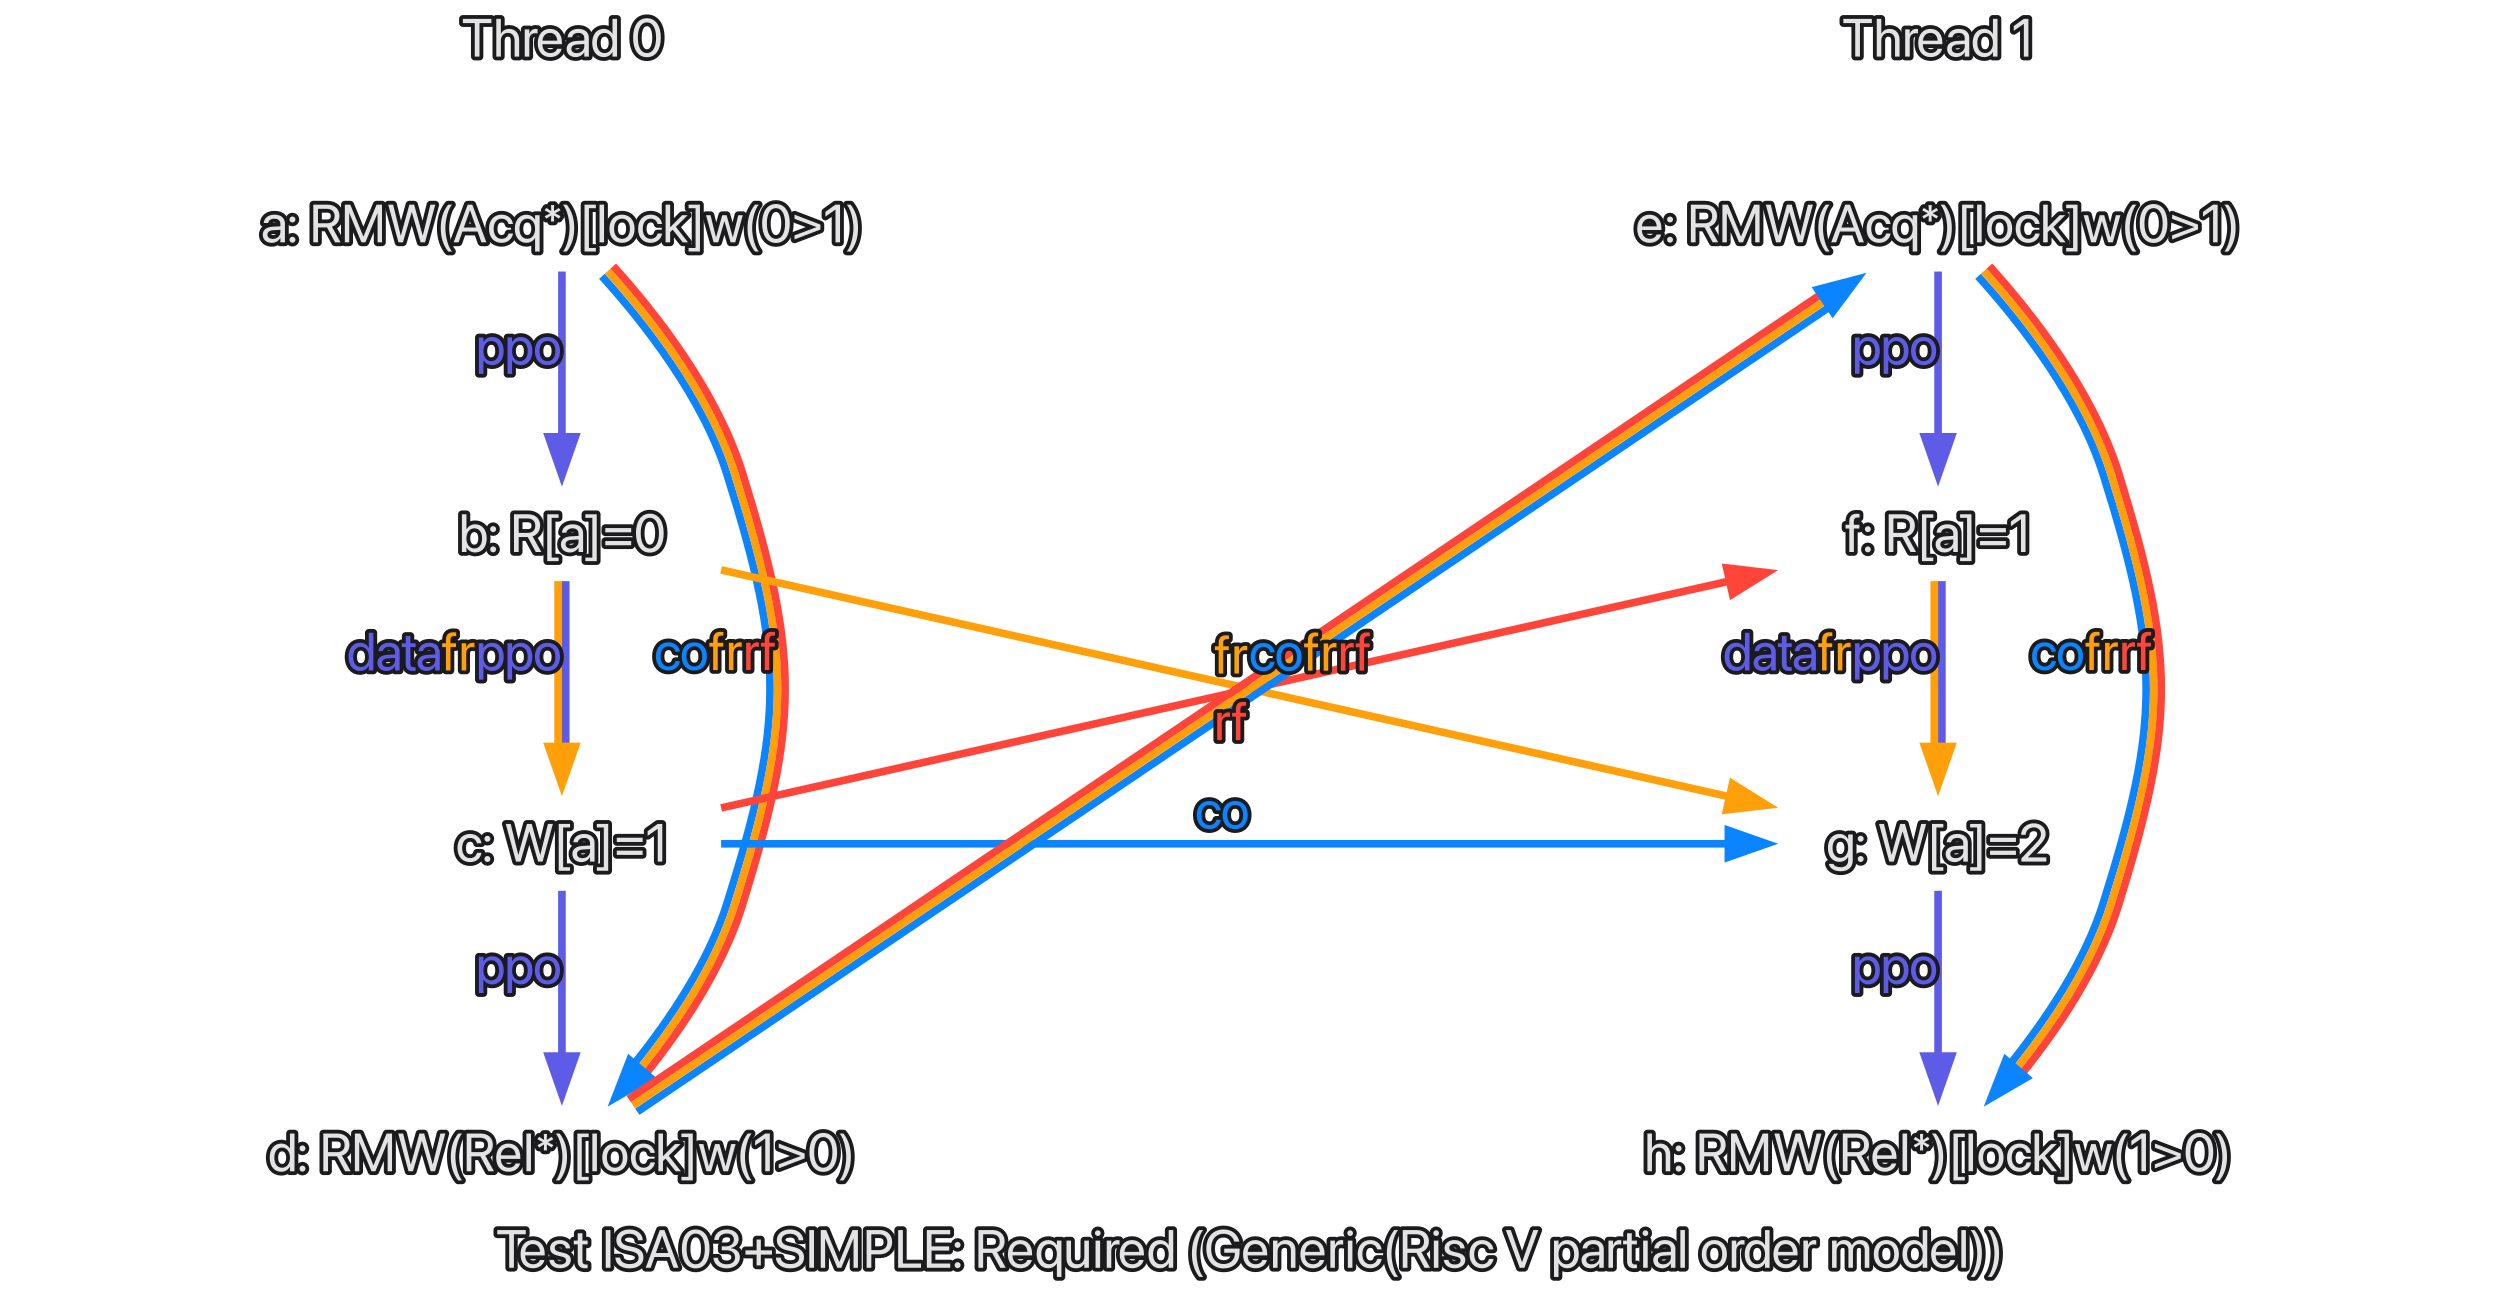 <?xml version="1.0" encoding="UTF-8"?>
<svg xmlns="http://www.w3.org/2000/svg" xmlns:xlink="http://www.w3.org/1999/xlink" width="654" height="340" viewBox="0 0 654 340">
<defs>
<g>
<g id="glyph-0-0">
<path d="M 3.453 0 L 4.684 0 L 4.684 -8.758 L 7.793 -8.758 L 7.793 -9.863 L 0.344 -9.863 L 0.344 -8.758 L 3.453 -8.758 Z M 3.453 0 " />
</g>
<g id="glyph-0-1">
<path d="M 3.699 0.137 C 5.25 0.137 6.414 -0.793 6.645 -1.969 L 6.66 -2.039 L 5.488 -2.039 L 5.469 -1.977 C 5.266 -1.367 4.629 -0.918 3.727 -0.918 C 2.461 -0.918 1.656 -1.77 1.629 -3.234 L 6.746 -3.234 L 6.746 -3.672 C 6.746 -5.805 5.566 -7.246 3.625 -7.246 C 1.684 -7.246 0.426 -5.734 0.426 -3.535 L 0.426 -3.527 C 0.426 -1.293 1.656 0.137 3.699 0.137 Z M 3.617 -6.195 C 4.656 -6.195 5.422 -5.543 5.539 -4.164 L 1.648 -4.164 C 1.777 -5.488 2.586 -6.195 3.617 -6.195 Z M 3.617 -6.195 " />
</g>
<g id="glyph-0-2">
<path d="M 3.297 0.137 C 4.883 0.137 6.059 -0.738 6.059 -1.984 L 6.059 -1.988 C 6.059 -3 5.539 -3.57 4.102 -3.918 L 2.973 -4.191 C 2.188 -4.383 1.867 -4.719 1.867 -5.203 L 1.867 -5.211 C 1.867 -5.84 2.398 -6.254 3.262 -6.254 C 4.145 -6.254 4.668 -5.797 4.766 -5.105 L 4.773 -5.059 L 5.906 -5.059 L 5.898 -5.148 C 5.812 -6.336 4.82 -7.246 3.262 -7.246 C 1.723 -7.246 0.648 -6.379 0.648 -5.156 L 0.648 -5.148 C 0.648 -4.121 1.301 -3.5 2.641 -3.18 L 3.766 -2.906 C 4.574 -2.707 4.84 -2.422 4.84 -1.906 L 4.84 -1.902 C 4.84 -1.258 4.266 -0.855 3.301 -0.855 C 2.332 -0.855 1.805 -1.273 1.66 -1.984 L 1.648 -2.051 L 0.457 -2.051 L 0.465 -1.988 C 0.609 -0.719 1.621 0.137 3.297 0.137 Z M 3.297 0.137 " />
</g>
<g id="glyph-0-3">
<path d="M 3.082 0.137 C 3.316 0.137 3.57 0.109 3.719 0.09 L 3.719 -0.875 C 3.617 -0.867 3.48 -0.848 3.336 -0.848 C 2.699 -0.848 2.367 -1.059 2.367 -1.82 L 2.367 -6.125 L 3.719 -6.125 L 3.719 -7.109 L 2.367 -7.109 L 2.367 -9.031 L 1.137 -9.031 L 1.137 -7.109 L 0.098 -7.109 L 0.098 -6.125 L 1.137 -6.125 L 1.137 -1.812 C 1.137 -0.453 1.777 0.137 3.082 0.137 Z M 3.082 0.137 " />
</g>
<g id="glyph-0-4">
<rect x="0" y="0" width="0" height="0" mask="url(#mask-0)" />
</g>
<g id="glyph-0-5">
<path d="M 0.957 0 L 2.188 0 L 2.188 -9.863 L 0.957 -9.863 Z M 0.957 0 " />
</g>
<g id="glyph-0-6">
<path d="M 4.184 0.164 C 6.441 0.164 7.828 -0.945 7.828 -2.695 L 7.828 -2.699 C 7.828 -4.203 6.98 -5.023 4.957 -5.469 L 3.863 -5.707 C 2.578 -5.988 1.984 -6.496 1.984 -7.301 L 1.984 -7.309 C 1.984 -8.258 2.844 -8.887 4.164 -8.895 C 5.414 -8.895 6.254 -8.301 6.406 -7.293 L 6.418 -7.199 L 7.648 -7.199 L 7.645 -7.301 C 7.535 -8.914 6.125 -10.027 4.199 -10.027 C 2.168 -10.027 0.73 -8.895 0.727 -7.273 L 0.727 -7.266 C 0.727 -5.824 1.629 -4.957 3.555 -4.531 L 4.648 -4.293 C 6.004 -3.992 6.57 -3.508 6.57 -2.641 L 6.57 -2.633 C 6.57 -1.613 5.676 -0.973 4.254 -0.973 C 2.824 -0.973 1.867 -1.578 1.723 -2.57 L 1.711 -2.668 L 0.48 -2.668 L 0.484 -2.57 C 0.609 -0.883 2.051 0.164 4.184 0.164 Z M 4.184 0.164 " />
</g>
<g id="glyph-0-7">
<path d="M 0.172 0 L 1.465 0 L 2.461 -2.824 L 6.434 -2.824 L 7.43 0 L 8.723 0 L 5.059 -9.863 L 3.844 -9.863 Z M 4.438 -8.387 L 4.465 -8.387 L 6.062 -3.871 L 2.836 -3.871 Z M 4.438 -8.387 " />
</g>
<g id="glyph-0-8">
<path d="M 4.238 0.164 C 6.508 0.164 7.867 -1.797 7.867 -4.93 L 7.867 -4.941 C 7.867 -8.074 6.508 -10.027 4.238 -10.027 C 1.969 -10.027 0.621 -8.074 0.621 -4.941 L 0.621 -4.93 C 0.621 -1.797 1.969 0.164 4.238 0.164 Z M 4.238 -0.91 C 2.734 -0.91 1.859 -2.453 1.859 -4.93 L 1.859 -4.941 C 1.859 -7.418 2.734 -8.949 4.238 -8.949 C 5.742 -8.949 6.633 -7.418 6.633 -4.941 L 6.633 -4.93 C 6.633 -2.453 5.742 -0.91 4.238 -0.91 Z M 4.238 -0.91 " />
</g>
<g id="glyph-0-9">
<path d="M 4.121 0.164 C 6.098 0.164 7.547 -1.055 7.547 -2.699 L 7.547 -2.715 C 7.547 -4.117 6.57 -5.012 5.133 -5.133 L 5.133 -5.16 C 6.363 -5.422 7.227 -6.254 7.227 -7.473 L 7.227 -7.484 C 7.227 -8.984 5.988 -10.027 4.109 -10.027 C 2.262 -10.027 0.992 -8.957 0.836 -7.348 L 0.828 -7.281 L 2.012 -7.281 L 2.016 -7.348 C 2.121 -8.348 2.945 -8.961 4.109 -8.961 C 5.312 -8.961 5.988 -8.367 5.988 -7.336 L 5.988 -7.32 C 5.988 -6.336 5.168 -5.613 3.992 -5.613 L 2.809 -5.613 L 2.809 -4.574 L 4.047 -4.574 C 5.43 -4.574 6.297 -3.898 6.297 -2.688 L 6.297 -2.672 C 6.297 -1.629 5.414 -0.902 4.121 -0.902 C 2.809 -0.902 1.922 -1.574 1.82 -2.543 L 1.812 -2.613 L 0.629 -2.613 L 0.637 -2.531 C 0.766 -0.973 2.086 0.164 4.121 0.164 Z M 4.121 0.164 " />
</g>
<g id="glyph-0-10">
<path d="M 0.766 -3.445 L 3.68 -3.445 L 3.68 -0.617 L 4.785 -0.617 L 4.785 -3.445 L 7.703 -3.445 L 7.703 -4.555 L 4.785 -4.555 L 4.785 -7.383 L 3.68 -7.383 L 3.68 -4.555 L 0.766 -4.555 Z M 0.766 -3.445 " />
</g>
<g id="glyph-0-11">
<path d="M 0.957 0 L 2.105 0 L 2.105 -7.621 L 2.148 -7.621 L 5.297 0 L 6.336 0 L 9.488 -7.621 L 9.531 -7.621 L 9.531 0 L 10.68 0 L 10.68 -9.863 L 9.258 -9.863 L 5.84 -1.551 L 5.797 -1.551 L 2.379 -9.863 L 0.957 -9.863 Z M 0.957 0 " />
</g>
<g id="glyph-0-12">
<path d="M 0.957 0 L 2.188 0 L 2.188 -3.52 L 4.473 -3.52 C 6.324 -3.52 7.637 -4.828 7.637 -6.699 L 7.637 -6.715 C 7.637 -8.586 6.324 -9.863 4.473 -9.863 L 0.957 -9.863 Z M 4.156 -8.77 C 5.566 -8.77 6.379 -8 6.379 -6.699 L 6.379 -6.688 C 6.379 -5.387 5.566 -4.613 4.156 -4.613 L 2.188 -4.613 L 2.188 -8.77 Z M 4.156 -8.77 " />
</g>
<g id="glyph-0-13">
<path d="M 0.957 0 L 6.945 0 L 6.945 -1.109 L 2.188 -1.109 L 2.188 -9.863 L 0.957 -9.863 Z M 0.957 0 " />
</g>
<g id="glyph-0-14">
<path d="M 0.957 0 L 7.07 0 L 7.07 -1.109 L 2.188 -1.109 L 2.188 -4.5 L 6.816 -4.5 L 6.816 -5.594 L 2.188 -5.594 L 2.188 -8.758 L 7.07 -8.758 L 7.07 -9.863 L 0.957 -9.863 Z M 0.957 0 " />
</g>
<g id="glyph-0-15">
<path d="M 1.504 -5.195 C 1.941 -5.195 2.285 -5.539 2.285 -5.977 C 2.285 -6.414 1.941 -6.754 1.504 -6.754 C 1.066 -6.754 0.727 -6.414 0.727 -5.977 C 0.727 -5.539 1.066 -5.195 1.504 -5.195 Z M 1.504 0.098 C 1.941 0.098 2.285 -0.246 2.285 -0.684 C 2.285 -1.121 1.941 -1.465 1.504 -1.465 C 1.066 -1.465 0.727 -1.121 0.727 -0.684 C 0.727 -0.246 1.066 0.098 1.504 0.098 Z M 1.504 0.098 " />
</g>
<g id="glyph-0-16">
<path d="M 0.957 0 L 2.188 0 L 2.188 -3.902 L 4.547 -3.902 L 6.66 0 L 8.102 0 L 5.816 -4.094 C 7.047 -4.484 7.801 -5.543 7.801 -6.91 L 7.801 -6.926 C 7.801 -8.703 6.555 -9.863 4.656 -9.863 L 0.957 -9.863 Z M 2.188 -4.992 L 2.188 -8.77 L 4.492 -8.77 C 5.758 -8.77 6.527 -8.074 6.527 -6.898 L 6.527 -6.883 C 6.527 -5.676 5.812 -4.992 4.547 -4.992 Z M 2.188 -4.992 " />
</g>
<g id="glyph-0-17">
<path d="M 5.73 2.395 L 6.918 2.395 L 6.918 -7.109 L 5.73 -7.109 L 5.73 -5.906 L 5.703 -5.906 C 5.266 -6.691 4.473 -7.234 3.465 -7.234 C 1.66 -7.234 0.426 -5.789 0.426 -3.57 L 0.426 -3.562 C 0.426 -1.328 1.648 0.125 3.438 0.125 C 4.457 0.125 5.277 -0.375 5.703 -1.156 L 5.73 -1.156 Z M 3.699 -0.93 C 2.434 -0.93 1.641 -1.934 1.641 -3.562 L 1.641 -3.57 C 1.641 -5.16 2.434 -6.18 3.699 -6.18 C 4.902 -6.18 5.73 -5.148 5.73 -3.57 L 5.73 -3.562 C 5.73 -1.969 4.91 -0.93 3.699 -0.93 Z M 3.699 -0.93 " />
</g>
<g id="glyph-0-18">
<path d="M 3.199 0.137 C 4.281 0.137 5.004 -0.348 5.387 -1.012 L 5.414 -1.012 L 5.414 0 L 6.605 0 L 6.605 -7.109 L 5.414 -7.109 L 5.414 -2.926 C 5.414 -1.715 4.684 -0.918 3.562 -0.918 C 2.469 -0.918 1.93 -1.551 1.93 -2.707 L 1.93 -7.109 L 0.738 -7.109 L 0.738 -2.496 C 0.738 -0.875 1.641 0.137 3.199 0.137 Z M 3.199 0.137 " />
</g>
<g id="glyph-0-19">
<path d="M 1.441 -8.312 C 1.859 -8.312 2.188 -8.648 2.188 -9.059 C 2.188 -9.477 1.859 -9.805 1.441 -9.805 C 1.031 -9.805 0.699 -9.477 0.699 -9.059 C 0.699 -8.648 1.031 -8.312 1.441 -8.312 Z M 0.848 0 L 2.039 0 L 2.039 -7.109 L 0.848 -7.109 Z M 0.848 0 " />
</g>
<g id="glyph-0-20">
<path d="M 0.773 0 L 1.961 0 L 1.961 -4.391 C 1.961 -5.469 2.562 -6.113 3.488 -6.113 C 3.773 -6.113 4.027 -6.078 4.121 -6.043 L 4.121 -7.199 C 4.027 -7.211 3.848 -7.246 3.645 -7.246 C 2.844 -7.246 2.23 -6.727 1.988 -5.906 L 1.961 -5.906 L 1.961 -7.109 L 0.773 -7.109 Z M 0.773 0 " />
</g>
<g id="glyph-0-21">
<path d="M 3.445 0.137 C 4.465 0.137 5.258 -0.375 5.703 -1.203 L 5.73 -1.203 L 5.73 0 L 6.918 0 L 6.918 -9.863 L 5.73 -9.863 L 5.73 -5.922 L 5.703 -5.922 C 5.258 -6.742 4.43 -7.246 3.426 -7.246 C 1.641 -7.246 0.426 -5.805 0.426 -3.562 L 0.426 -3.555 C 0.426 -1.312 1.629 0.137 3.445 0.137 Z M 3.68 -0.918 C 2.422 -0.918 1.641 -1.922 1.641 -3.555 L 1.641 -3.562 C 1.641 -5.184 2.422 -6.195 3.68 -6.195 C 4.875 -6.195 5.734 -5.148 5.734 -3.562 L 5.734 -3.555 C 5.734 -1.961 4.883 -0.918 3.68 -0.918 Z M 3.68 -0.918 " />
</g>
<g id="glyph-0-22">
<path d="M 3.242 2.395 L 4.238 2.395 C 3.254 1.25 2.508 -1.457 2.508 -3.738 C 2.508 -6.023 3.254 -8.723 4.238 -9.863 L 3.242 -9.863 C 1.906 -8.168 1.301 -6.172 1.301 -3.738 C 1.301 -1.305 1.906 0.703 3.242 2.395 Z M 3.242 2.395 " />
</g>
<g id="glyph-0-23">
<path d="M 5.094 0.164 C 7.727 0.164 9.277 -1.414 9.277 -4.082 L 9.277 -5.02 L 5.266 -5.02 L 5.266 -3.938 L 8.047 -3.938 L 8.047 -3.762 C 8.047 -2.105 6.844 -0.973 5.094 -0.973 C 3.082 -0.973 1.832 -2.504 1.832 -4.984 L 1.832 -4.992 C 1.832 -7.426 3.062 -8.895 5.094 -8.895 C 6.48 -8.895 7.438 -8.176 7.895 -6.926 L 7.922 -6.852 L 9.215 -6.852 L 9.18 -6.98 C 8.723 -8.723 7.363 -10.027 5.094 -10.027 C 2.34 -10.027 0.574 -8.074 0.574 -4.992 L 0.574 -4.984 C 0.574 -1.84 2.34 0.164 5.094 0.164 Z M 5.094 0.164 " />
</g>
<g id="glyph-0-24">
<path d="M 0.773 0 L 1.961 0 L 1.961 -4.184 C 1.961 -5.395 2.695 -6.195 3.816 -6.195 C 4.91 -6.195 5.449 -5.559 5.449 -4.402 L 5.449 0 L 6.637 0 L 6.637 -4.613 C 6.637 -6.234 5.734 -7.246 4.176 -7.246 C 3.098 -7.246 2.371 -6.762 1.988 -6.098 L 1.961 -6.098 L 1.961 -7.109 L 0.773 -7.109 Z M 0.773 0 " />
</g>
<g id="glyph-0-25">
<path d="M 3.719 0.137 C 5.324 0.137 6.496 -0.91 6.688 -2.262 L 6.691 -2.312 L 5.523 -2.312 L 5.512 -2.258 C 5.312 -1.465 4.691 -0.918 3.719 -0.918 C 2.488 -0.918 1.641 -1.895 1.641 -3.547 L 1.641 -3.555 C 1.641 -5.168 2.469 -6.195 3.707 -6.195 C 4.75 -6.195 5.324 -5.566 5.504 -4.855 L 5.516 -4.801 L 6.68 -4.801 L 6.672 -4.855 C 6.523 -6.07 5.477 -7.246 3.707 -7.246 C 1.73 -7.246 0.426 -5.812 0.426 -3.57 L 0.426 -3.562 C 0.426 -1.301 1.703 0.137 3.719 0.137 Z M 3.719 0.137 " />
</g>
<g id="glyph-0-26">
<path d="M 3.809 0 L 5.023 0 L 8.66 -9.863 L 7.371 -9.863 L 4.43 -1.477 L 4.402 -1.477 L 1.465 -9.863 L 0.172 -9.863 Z M 3.809 0 " />
</g>
<g id="glyph-0-27">
<path d="M 0.773 2.395 L 1.961 2.395 L 1.961 -1.191 L 1.988 -1.191 C 2.434 -0.371 3.262 0.137 4.266 0.137 C 6.051 0.137 7.266 -1.305 7.266 -3.547 L 7.266 -3.555 C 7.266 -5.797 6.062 -7.246 4.246 -7.246 C 3.227 -7.246 2.434 -6.734 1.988 -5.906 L 1.961 -5.906 L 1.961 -7.109 L 0.773 -7.109 Z M 4.012 -0.918 C 2.816 -0.918 1.957 -1.961 1.957 -3.547 L 1.957 -3.555 C 1.957 -5.148 2.809 -6.195 4.012 -6.195 C 5.27 -6.195 6.051 -5.188 6.051 -3.555 L 6.051 -3.547 C 6.051 -1.93 5.27 -0.918 4.012 -0.918 Z M 4.012 -0.918 " />
</g>
<g id="glyph-0-28">
<path d="M 2.852 0.137 C 3.801 0.137 4.656 -0.375 5.074 -1.156 L 5.102 -1.156 L 5.102 0 L 6.289 0 L 6.289 -4.914 C 6.289 -6.336 5.238 -7.246 3.555 -7.246 C 1.879 -7.246 0.863 -6.305 0.758 -5.133 L 0.754 -5.059 L 1.902 -5.059 L 1.914 -5.121 C 2.051 -5.758 2.625 -6.195 3.543 -6.195 C 4.531 -6.195 5.102 -5.668 5.102 -4.801 L 5.102 -4.203 L 3.062 -4.09 C 1.43 -3.992 0.484 -3.234 0.484 -2.023 L 0.484 -2.012 C 0.484 -0.719 1.438 0.137 2.852 0.137 Z M 1.703 -2.012 L 1.703 -2.023 C 1.703 -2.688 2.25 -3.109 3.199 -3.164 L 5.102 -3.281 L 5.102 -2.699 C 5.102 -1.668 4.238 -0.895 3.117 -0.895 C 2.262 -0.895 1.703 -1.328 1.703 -2.012 Z M 1.703 -2.012 " />
</g>
<g id="glyph-0-29">
<path d="M 0.836 0 L 2.023 0 L 2.023 -9.863 L 0.836 -9.863 Z M 0.836 0 " />
</g>
<g id="glyph-0-30">
<path d="M 3.719 0.137 C 5.68 0.137 7.008 -1.285 7.008 -3.555 L 7.008 -3.57 C 7.008 -5.84 5.676 -7.246 3.711 -7.246 C 1.75 -7.246 0.426 -5.832 0.426 -3.57 L 0.426 -3.555 C 0.426 -1.293 1.742 0.137 3.719 0.137 Z M 3.727 -0.918 C 2.469 -0.918 1.641 -1.879 1.641 -3.555 L 1.641 -3.57 C 1.641 -5.23 2.477 -6.195 3.711 -6.195 C 4.969 -6.195 5.789 -5.238 5.789 -3.57 L 5.789 -3.555 C 5.789 -1.887 4.977 -0.918 3.727 -0.918 Z M 3.727 -0.918 " />
</g>
<g id="glyph-0-31">
<path d="M 0.773 0 L 1.961 0 L 1.961 -4.457 C 1.961 -5.449 2.645 -6.195 3.59 -6.195 C 4.473 -6.195 5.047 -5.625 5.047 -4.766 L 5.047 0 L 6.234 0 L 6.234 -4.52 C 6.234 -5.488 6.898 -6.195 7.84 -6.195 C 8.777 -6.195 9.316 -5.613 9.316 -4.637 L 9.316 0 L 10.508 0 L 10.508 -4.91 C 10.508 -6.324 9.598 -7.246 8.191 -7.246 C 7.191 -7.246 6.359 -6.734 5.961 -5.879 L 5.934 -5.879 C 5.625 -6.746 4.91 -7.246 3.938 -7.246 C 3.023 -7.246 2.312 -6.773 1.988 -6.07 L 1.961 -6.07 L 1.961 -7.109 L 0.773 -7.109 Z M 0.773 0 " />
</g>
<g id="glyph-0-32">
<path d="M 1.273 2.395 C 2.605 0.703 3.215 -1.305 3.215 -3.738 C 3.215 -6.172 2.605 -8.168 1.273 -9.863 L 0.273 -9.863 C 1.258 -8.723 2.004 -6.023 2.004 -3.738 C 2.004 -1.457 1.258 1.25 0.273 2.395 Z M 1.273 2.395 " />
</g>
<g id="glyph-0-33">
<path d="M 0.836 0 L 2.023 0 L 2.023 -4.148 C 2.023 -5.359 2.754 -6.195 3.855 -6.195 C 4.965 -6.195 5.621 -5.434 5.621 -4.148 L 5.621 0 L 6.809 0 L 6.809 -4.355 C 6.809 -6.078 5.777 -7.246 4.266 -7.246 C 3.207 -7.246 2.434 -6.773 2.051 -5.977 L 2.023 -5.977 L 2.023 -9.863 L 0.836 -9.863 Z M 0.836 0 " />
</g>
<g id="glyph-0-34">
<path d="M 2.996 0 L 4.156 0 L 6.453 -7.902 L 6.48 -7.902 L 8.777 0 L 9.941 0 L 12.625 -9.863 L 11.34 -9.863 L 9.352 -1.766 L 9.324 -1.766 L 7.09 -9.863 L 5.844 -9.863 L 3.609 -1.766 L 3.582 -1.766 L 1.594 -9.863 L 0.309 -9.863 Z M 2.996 0 " />
</g>
<g id="glyph-0-35">
<path d="M 2.387 -5.449 L 3.219 -5.449 L 3.152 -7.035 L 4.449 -6.207 L 4.875 -6.852 L 3.438 -7.609 L 4.875 -8.359 L 4.449 -9.004 L 3.152 -8.176 L 3.219 -9.754 L 2.387 -9.754 L 2.453 -8.176 L 1.156 -9.004 L 0.73 -8.359 L 2.18 -7.602 L 0.73 -6.836 L 1.156 -6.195 L 2.453 -7.02 Z M 2.387 -5.449 " />
</g>
<g id="glyph-0-36">
<path d="M 1.41 2.395 L 4.375 2.395 L 4.375 1.469 L 2.559 1.469 L 2.559 -8.934 L 4.375 -8.934 L 4.375 -9.863 L 1.41 -9.863 Z M 1.41 2.395 " />
</g>
<g id="glyph-0-37">
<path d="M 0.867 0 L 2.059 0 L 2.059 -2.68 L 2.723 -3.316 L 5.359 0 L 6.742 0 L 3.562 -4.039 L 6.645 -7.109 L 5.203 -7.109 L 2.086 -3.973 L 2.059 -3.973 L 2.059 -9.863 L 0.867 -9.863 Z M 0.867 0 " />
</g>
<g id="glyph-0-38">
<path d="M 3.105 2.395 L 3.105 -9.863 L 0.137 -9.863 L 0.137 -8.934 L 1.957 -8.934 L 1.957 1.469 L 0.137 1.469 L 0.137 2.395 Z M 3.105 2.395 " />
</g>
<g id="glyph-0-39">
<path d="M 2.18 0 L 3.391 0 L 4.992 -5.504 L 5.02 -5.504 L 6.625 0 L 7.836 0 L 9.816 -7.109 L 8.641 -7.109 L 7.219 -1.328 L 7.191 -1.328 L 5.578 -7.109 L 4.43 -7.109 L 2.824 -1.328 L 2.797 -1.328 L 1.375 -7.109 L 0.191 -7.109 Z M 2.18 0 " />
</g>
<g id="glyph-0-40">
<path d="M 7.617 -4.641 L 0.848 -7.234 L 0.848 -6.152 L 6.625 -3.992 L 0.848 -1.824 L 0.848 -0.773 L 7.617 -3.363 Z M 7.617 -4.641 " />
</g>
<g id="glyph-0-41">
<path d="M 3.316 0 L 4.504 0 L 4.504 -9.863 L 3.301 -9.863 L 0.676 -7.977 L 0.676 -6.742 L 3.289 -8.559 L 3.316 -8.559 Z M 3.316 0 " />
</g>
<g id="glyph-0-42">
<path d="M 4.309 0.137 C 6.125 0.137 7.328 -1.312 7.328 -3.555 L 7.328 -3.562 C 7.328 -5.805 6.113 -7.246 4.328 -7.246 C 3.324 -7.246 2.496 -6.742 2.051 -5.922 L 2.023 -5.922 L 2.023 -9.863 L 0.836 -9.863 L 0.836 0 L 2.023 0 L 2.023 -1.203 L 2.051 -1.203 C 2.496 -0.375 3.289 0.137 4.309 0.137 Z M 4.074 -0.918 C 2.871 -0.918 2.016 -1.961 2.016 -3.555 L 2.016 -3.562 C 2.016 -5.148 2.879 -6.195 4.074 -6.195 C 5.332 -6.195 6.113 -5.184 6.113 -3.562 L 6.113 -3.555 C 6.113 -1.922 5.332 -0.918 4.074 -0.918 Z M 4.074 -0.918 " />
</g>
<g id="glyph-0-43">
<path d="M 0.848 -5.141 L 7.617 -5.141 L 7.617 -6.25 L 0.848 -6.25 Z M 0.848 -1.758 L 7.617 -1.758 L 7.617 -2.863 L 0.848 -2.863 Z M 0.848 -1.758 " />
</g>
<g id="glyph-0-44">
<path d="M 1.156 0 L 2.344 0 L 2.344 -6.125 L 3.793 -6.125 L 3.793 -7.109 L 2.332 -7.109 L 2.332 -7.977 C 2.332 -8.684 2.66 -9.016 3.316 -9.016 C 3.5 -9.016 3.684 -9.012 3.828 -8.988 L 3.828 -9.953 C 3.652 -9.98 3.371 -10 3.105 -10 C 1.793 -10 1.156 -9.352 1.156 -7.984 L 1.156 -7.109 L 0.164 -7.109 L 0.164 -6.125 L 1.156 -6.125 Z M 1.156 0 " />
</g>
<g id="glyph-0-45">
<path d="M 3.781 2.531 C 5.707 2.531 6.918 1.449 6.918 -0.199 L 6.918 -7.109 L 5.73 -7.109 L 5.73 -5.906 L 5.703 -5.906 C 5.266 -6.699 4.473 -7.246 3.465 -7.246 C 1.66 -7.246 0.426 -5.812 0.426 -3.602 L 0.426 -3.598 C 0.426 -1.375 1.648 0.07 3.438 0.07 C 4.457 0.07 5.277 -0.438 5.703 -1.223 L 5.73 -1.223 L 5.73 -0.316 C 5.73 0.785 5.02 1.477 3.766 1.477 C 2.797 1.477 2.121 1.164 1.895 0.648 L 1.867 0.59 L 0.672 0.59 L 0.684 0.648 C 0.918 1.703 2.023 2.531 3.781 2.531 Z M 3.699 -0.984 C 2.434 -0.984 1.641 -1.984 1.641 -3.598 L 1.641 -3.602 C 1.641 -5.184 2.434 -6.195 3.699 -6.195 C 4.902 -6.195 5.73 -5.168 5.73 -3.602 L 5.73 -3.598 C 5.73 -2.016 4.91 -0.984 3.699 -0.984 Z M 3.699 -0.984 " />
</g>
<g id="glyph-0-46">
<path d="M 0.801 0 L 7.309 0 L 7.309 -1.094 L 2.488 -1.094 L 2.488 -1.121 L 4.832 -3.527 C 6.645 -5.379 7.145 -6.195 7.145 -7.273 L 7.145 -7.289 C 7.145 -8.832 5.84 -10.027 4.055 -10.027 C 2.215 -10.027 0.738 -8.766 0.738 -7.055 L 0.738 -7.016 L 1.93 -7.016 L 1.93 -7.047 C 1.93 -8.109 2.844 -8.957 4.074 -8.957 C 5.148 -8.957 5.906 -8.23 5.914 -7.227 L 5.914 -7.211 C 5.914 -6.391 5.605 -5.859 4.273 -4.473 L 0.801 -0.848 Z M 0.801 0 " />
</g>
</g>
<image id="source-9" x="0" y="0" width="0" height="0" />
<mask id="mask-0">
<use xlink:href="#source-9" />
</mask>
</defs>
<path fill="none" stroke-width="2" stroke-linecap="butt" stroke-linejoin="miter" stroke="rgb(36.863%, 36.078%, 90.196%)" stroke-opacity="1" stroke-miterlimit="10" d="M 147 -268.573 C 147 -257.038 147 -239.436 147 -224.94 " transform="matrix(1, 0, 0, 1, 0, 339.6)" />
<path fill-rule="nonzero" fill="rgb(36.863%, 36.078%, 90.196%)" fill-opacity="1" stroke-width="2" stroke-linecap="butt" stroke-linejoin="miter" stroke="rgb(36.863%, 36.078%, 90.196%)" stroke-opacity="1" stroke-miterlimit="10" d="M 150.5 -225.319 L 147 -215.319 L 143.5 -225.319 Z M 150.5 -225.319 " transform="matrix(1, 0, 0, 1, 0, 339.6)" />
<path fill="none" stroke-width="2" stroke-linecap="butt" stroke-linejoin="miter" stroke="rgb(3.922%, 51.765%, 100%)" stroke-opacity="1" stroke-miterlimit="10" d="M 157.461 -267.323 C 168.438 -255.186 184.133 -235.229 190.293 -215.104 C 205.148 -167.916 205.148 -150.834 190.293 -103.647 C 185.566 -88.268 175.199 -72.842 165.754 -61.131 " transform="matrix(1, 0, 0, 1, 0, 339.6)" />
<path fill="none" stroke-width="2" stroke-linecap="butt" stroke-linejoin="miter" stroke="rgb(100%, 62.353%, 3.922%)" stroke-opacity="1" stroke-miterlimit="10" d="M 158.945 -268.663 C 170.008 -256.424 185.703 -236.463 192.199 -215.702 C 207.148 -167.916 207.148 -150.834 192.199 -103.049 C 187.227 -87.151 176.859 -71.725 167.309 -59.877 " transform="matrix(1, 0, 0, 1, 0, 339.6)" />
<path fill="none" stroke-width="2" stroke-linecap="butt" stroke-linejoin="miter" stroke="rgb(100%, 27.059%, 22.745%)" stroke-opacity="1" stroke-miterlimit="10" d="M 160.43 -270.002 C 171.582 -257.659 187.277 -237.702 194.109 -216.295 C 209.148 -167.916 209.148 -150.834 194.109 -102.452 C 188.887 -86.038 178.52 -70.612 168.867 -58.62 " transform="matrix(1, 0, 0, 1, 0, 339.6)" />
<path fill-rule="nonzero" fill="rgb(3.922%, 51.765%, 100%)" fill-opacity="1" stroke-width="2" stroke-linecap="butt" stroke-linejoin="miter" stroke="rgb(3.922%, 51.765%, 100%)" stroke-opacity="1" stroke-miterlimit="10" d="M 170.07 -57.717 L 160.91 -52.389 L 164.746 -62.264 Z M 170.07 -57.717 " transform="matrix(1, 0, 0, 1, 0, 339.6)" />
<path fill="none" stroke-width="2" stroke-linecap="butt" stroke-linejoin="miter" stroke="rgb(100%, 62.353%, 3.922%)" stroke-opacity="1" stroke-miterlimit="10" d="M 146 -187.573 C 146 -176.038 146 -158.436 146 -143.94 " transform="matrix(1, 0, 0, 1, 0, 339.6)" />
<path fill="none" stroke-width="2" stroke-linecap="butt" stroke-linejoin="miter" stroke="rgb(36.863%, 36.078%, 90.196%)" stroke-opacity="1" stroke-miterlimit="10" d="M 148 -187.573 C 148 -176.038 148 -158.436 148 -143.94 " transform="matrix(1, 0, 0, 1, 0, 339.6)" />
<path fill-rule="nonzero" fill="rgb(100%, 62.353%, 3.922%)" fill-opacity="1" stroke-width="2" stroke-linecap="butt" stroke-linejoin="miter" stroke="rgb(100%, 62.353%, 3.922%)" stroke-opacity="1" stroke-miterlimit="10" d="M 150.5 -144.319 L 147 -134.319 L 143.5 -144.319 Z M 150.5 -144.319 " transform="matrix(1, 0, 0, 1, 0, 339.6)" />
<path fill="none" stroke-width="2" stroke-linecap="butt" stroke-linejoin="miter" stroke="rgb(100%, 62.353%, 3.922%)" stroke-opacity="1" stroke-miterlimit="10" d="M 188.648 -190.502 C 253.949 -175.811 380.422 -147.354 452.754 -131.08 " transform="matrix(1, 0, 0, 1, 0, 339.6)" />
<path fill-rule="nonzero" fill="rgb(100%, 62.353%, 3.922%)" fill-opacity="1" stroke-width="2" stroke-linecap="butt" stroke-linejoin="miter" stroke="rgb(100%, 62.353%, 3.922%)" stroke-opacity="1" stroke-miterlimit="10" d="M 453.23 -134.561 L 462.219 -128.952 L 451.695 -127.733 Z M 453.23 -134.561 " transform="matrix(1, 0, 0, 1, 0, 339.6)" />
<path fill="none" stroke-width="2" stroke-linecap="butt" stroke-linejoin="miter" stroke="rgb(36.863%, 36.078%, 90.196%)" stroke-opacity="1" stroke-miterlimit="10" d="M 147 -106.573 C 147 -95.038 147 -77.436 147 -62.94 " transform="matrix(1, 0, 0, 1, 0, 339.6)" />
<path fill-rule="nonzero" fill="rgb(36.863%, 36.078%, 90.196%)" fill-opacity="1" stroke-width="2" stroke-linecap="butt" stroke-linejoin="miter" stroke="rgb(36.863%, 36.078%, 90.196%)" stroke-opacity="1" stroke-miterlimit="10" d="M 150.5 -63.319 L 147 -53.319 L 143.5 -63.319 Z M 150.5 -63.319 " transform="matrix(1, 0, 0, 1, 0, 339.6)" />
<path fill="none" stroke-width="2" stroke-linecap="butt" stroke-linejoin="miter" stroke="rgb(100%, 27.059%, 22.745%)" stroke-opacity="1" stroke-miterlimit="10" d="M 188.648 -128.245 C 253.949 -142.94 380.422 -171.397 452.754 -187.67 " transform="matrix(1, 0, 0, 1, 0, 339.6)" />
<path fill-rule="nonzero" fill="rgb(100%, 27.059%, 22.745%)" fill-opacity="1" stroke-width="2" stroke-linecap="butt" stroke-linejoin="miter" stroke="rgb(100%, 27.059%, 22.745%)" stroke-opacity="1" stroke-miterlimit="10" d="M 451.695 -191.018 L 462.219 -189.799 L 453.23 -184.19 Z M 451.695 -191.018 " transform="matrix(1, 0, 0, 1, 0, 339.6)" />
<path fill="none" stroke-width="2" stroke-linecap="butt" stroke-linejoin="miter" stroke="rgb(3.922%, 51.765%, 100%)" stroke-opacity="1" stroke-miterlimit="10" d="M 188.648 -118.873 C 253.812 -118.873 379.898 -118.873 452.305 -118.873 " transform="matrix(1, 0, 0, 1, 0, 339.6)" />
<path fill-rule="nonzero" fill="rgb(3.922%, 51.765%, 100%)" fill-opacity="1" stroke-width="2" stroke-linecap="butt" stroke-linejoin="miter" stroke="rgb(3.922%, 51.765%, 100%)" stroke-opacity="1" stroke-miterlimit="10" d="M 452.145 -122.373 L 462.145 -118.873 L 452.145 -115.373 Z M 452.145 -122.373 " transform="matrix(1, 0, 0, 1, 0, 339.6)" />
<path fill="none" stroke-width="2" stroke-linecap="butt" stroke-linejoin="miter" stroke="rgb(3.922%, 51.765%, 100%)" stroke-opacity="1" stroke-miterlimit="10" d="M 166.715 -48.772 C 225.484 -88.44 407.52 -211.315 478.941 -259.522 " transform="matrix(1, 0, 0, 1, 0, 339.6)" />
<path fill="none" stroke-width="2" stroke-linecap="butt" stroke-linejoin="miter" stroke="rgb(100%, 62.353%, 3.922%)" stroke-opacity="1" stroke-miterlimit="10" d="M 165.598 -50.428 C 224.363 -90.096 406.402 -212.971 477.82 -261.178 " transform="matrix(1, 0, 0, 1, 0, 339.6)" />
<path fill="none" stroke-width="2" stroke-linecap="butt" stroke-linejoin="miter" stroke="rgb(100%, 27.059%, 22.745%)" stroke-opacity="1" stroke-miterlimit="10" d="M 164.477 -52.084 C 223.246 -91.752 405.285 -214.627 476.703 -262.838 " transform="matrix(1, 0, 0, 1, 0, 339.6)" />
<path fill-rule="nonzero" fill="rgb(3.922%, 51.765%, 100%)" fill-opacity="1" stroke-width="2" stroke-linecap="butt" stroke-linejoin="miter" stroke="rgb(3.922%, 51.765%, 100%)" stroke-opacity="1" stroke-miterlimit="10" d="M 475.543 -263.866 L 485.789 -266.557 L 479.457 -258.061 Z M 475.543 -263.866 " transform="matrix(1, 0, 0, 1, 0, 339.6)" />
<path fill="none" stroke-width="2" stroke-linecap="butt" stroke-linejoin="miter" stroke="rgb(36.863%, 36.078%, 90.196%)" stroke-opacity="1" stroke-miterlimit="10" d="M 507 -268.573 C 507 -257.038 507 -239.436 507 -224.94 " transform="matrix(1, 0, 0, 1, 0, 339.6)" />
<path fill-rule="nonzero" fill="rgb(36.863%, 36.078%, 90.196%)" fill-opacity="1" stroke-width="2" stroke-linecap="butt" stroke-linejoin="miter" stroke="rgb(36.863%, 36.078%, 90.196%)" stroke-opacity="1" stroke-miterlimit="10" d="M 510.5 -225.319 L 507 -215.319 L 503.5 -225.319 Z M 510.5 -225.319 " transform="matrix(1, 0, 0, 1, 0, 339.6)" />
<path fill="none" stroke-width="2" stroke-linecap="butt" stroke-linejoin="miter" stroke="rgb(3.922%, 51.765%, 100%)" stroke-opacity="1" stroke-miterlimit="10" d="M 517.461 -267.323 C 528.438 -255.186 544.133 -235.229 550.293 -215.104 C 565.148 -167.916 565.148 -150.834 550.293 -103.647 C 545.566 -88.268 535.199 -72.842 525.754 -61.131 " transform="matrix(1, 0, 0, 1, 0, 339.6)" />
<path fill="none" stroke-width="2" stroke-linecap="butt" stroke-linejoin="miter" stroke="rgb(100%, 62.353%, 3.922%)" stroke-opacity="1" stroke-miterlimit="10" d="M 518.945 -268.663 C 530.008 -256.424 545.703 -236.463 552.199 -215.702 C 567.148 -167.916 567.148 -150.834 552.199 -103.049 C 547.227 -87.151 536.859 -71.725 527.309 -59.877 " transform="matrix(1, 0, 0, 1, 0, 339.6)" />
<path fill="none" stroke-width="2" stroke-linecap="butt" stroke-linejoin="miter" stroke="rgb(100%, 27.059%, 22.745%)" stroke-opacity="1" stroke-miterlimit="10" d="M 520.43 -270.002 C 531.582 -257.659 547.277 -237.702 554.109 -216.295 C 569.148 -167.916 569.148 -150.834 554.109 -102.452 C 548.887 -86.038 538.52 -70.612 528.867 -58.62 " transform="matrix(1, 0, 0, 1, 0, 339.6)" />
<path fill-rule="nonzero" fill="rgb(3.922%, 51.765%, 100%)" fill-opacity="1" stroke-width="2" stroke-linecap="butt" stroke-linejoin="miter" stroke="rgb(3.922%, 51.765%, 100%)" stroke-opacity="1" stroke-miterlimit="10" d="M 530.07 -57.717 L 520.91 -52.389 L 524.746 -62.264 Z M 530.07 -57.717 " transform="matrix(1, 0, 0, 1, 0, 339.6)" />
<path fill="none" stroke-width="2" stroke-linecap="butt" stroke-linejoin="miter" stroke="rgb(100%, 62.353%, 3.922%)" stroke-opacity="1" stroke-miterlimit="10" d="M 506 -187.573 C 506 -176.038 506 -158.436 506 -143.94 " transform="matrix(1, 0, 0, 1, 0, 339.6)" />
<path fill="none" stroke-width="2" stroke-linecap="butt" stroke-linejoin="miter" stroke="rgb(36.863%, 36.078%, 90.196%)" stroke-opacity="1" stroke-miterlimit="10" d="M 508 -187.573 C 508 -176.038 508 -158.436 508 -143.94 " transform="matrix(1, 0, 0, 1, 0, 339.6)" />
<path fill-rule="nonzero" fill="rgb(100%, 62.353%, 3.922%)" fill-opacity="1" stroke-width="2" stroke-linecap="butt" stroke-linejoin="miter" stroke="rgb(100%, 62.353%, 3.922%)" stroke-opacity="1" stroke-miterlimit="10" d="M 510.5 -144.319 L 507 -134.319 L 503.5 -144.319 Z M 510.5 -144.319 " transform="matrix(1, 0, 0, 1, 0, 339.6)" />
<path fill="none" stroke-width="2" stroke-linecap="butt" stroke-linejoin="miter" stroke="rgb(36.863%, 36.078%, 90.196%)" stroke-opacity="1" stroke-miterlimit="10" d="M 507 -106.573 C 507 -95.038 507 -77.436 507 -62.94 " transform="matrix(1, 0, 0, 1, 0, 339.6)" />
<path fill-rule="nonzero" fill="rgb(36.863%, 36.078%, 90.196%)" fill-opacity="1" stroke-width="2" stroke-linecap="butt" stroke-linejoin="miter" stroke="rgb(36.863%, 36.078%, 90.196%)" stroke-opacity="1" stroke-miterlimit="10" d="M 510.5 -63.319 L 507 -53.319 L 503.5 -63.319 Z M 510.5 -63.319 " transform="matrix(1, 0, 0, 1, 0, 339.6)" />
<g fill="none" fill-opacity="1" stroke="#1b1b1d" stroke-width="2" stroke-opacity="1" stroke-linejoin="round" stroke-linecap="round">
<use xlink:href="#glyph-0-0" x="129.75" y="331.648" stroke="#1b1b1d" stroke-width="2" stroke-opacity="1" fill="none" />
<use xlink:href="#glyph-0-1" x="135.75" y="331.648" stroke="#1b1b1d" stroke-width="2" stroke-opacity="1" fill="none" />
<use xlink:href="#glyph-0-2" x="143.25" y="331.648" stroke="#1b1b1d" stroke-width="2" stroke-opacity="1" fill="none" />
<use xlink:href="#glyph-0-3" x="150" y="331.648" stroke="#1b1b1d" stroke-width="2" stroke-opacity="1" fill="none" />
<use xlink:href="#glyph-0-4" x="154.5" y="331.648" stroke="#1b1b1d" stroke-width="2" stroke-opacity="1" fill="none" />
<use xlink:href="#glyph-0-5" x="157.5" y="331.648" stroke="#1b1b1d" stroke-width="2" stroke-opacity="1" fill="none" />
<use xlink:href="#glyph-0-6" x="160.5" y="331.648" stroke="#1b1b1d" stroke-width="2" stroke-opacity="1" fill="none" />
<use xlink:href="#glyph-0-7" x="168.75" y="331.648" stroke="#1b1b1d" stroke-width="2" stroke-opacity="1" fill="none" />
<use xlink:href="#glyph-0-8" x="177.75" y="331.648" stroke="#1b1b1d" stroke-width="2" stroke-opacity="1" fill="none" />
<use xlink:href="#glyph-0-9" x="186" y="331.648" stroke="#1b1b1d" stroke-width="2" stroke-opacity="1" fill="none" />
<use xlink:href="#glyph-0-10" x="194.25" y="331.648" stroke="#1b1b1d" stroke-width="2" stroke-opacity="1" fill="none" />
<use xlink:href="#glyph-0-6" x="202.5" y="331.648" stroke="#1b1b1d" stroke-width="2" stroke-opacity="1" fill="none" />
<use xlink:href="#glyph-0-5" x="210.75" y="331.648" stroke="#1b1b1d" stroke-width="2" stroke-opacity="1" fill="none" />
<use xlink:href="#glyph-0-11" x="213.75" y="331.648" stroke="#1b1b1d" stroke-width="2" stroke-opacity="1" fill="none" />
<use xlink:href="#glyph-0-12" x="225.75" y="331.648" stroke="#1b1b1d" stroke-width="2" stroke-opacity="1" fill="none" />
<use xlink:href="#glyph-0-13" x="234" y="331.648" stroke="#1b1b1d" stroke-width="2" stroke-opacity="1" fill="none" />
<use xlink:href="#glyph-0-14" x="241.5" y="331.648" stroke="#1b1b1d" stroke-width="2" stroke-opacity="1" fill="none" />
<use xlink:href="#glyph-0-15" x="249" y="331.648" stroke="#1b1b1d" stroke-width="2" stroke-opacity="1" fill="none" />
<use xlink:href="#glyph-0-4" x="252" y="331.648" stroke="#1b1b1d" stroke-width="2" stroke-opacity="1" fill="none" />
<use xlink:href="#glyph-0-16" x="255" y="331.648" stroke="#1b1b1d" stroke-width="2" stroke-opacity="1" fill="none" />
<use xlink:href="#glyph-0-1" x="263.25" y="331.648" stroke="#1b1b1d" stroke-width="2" stroke-opacity="1" fill="none" />
<use xlink:href="#glyph-0-17" x="270.75" y="331.648" stroke="#1b1b1d" stroke-width="2" stroke-opacity="1" fill="none" />
<use xlink:href="#glyph-0-18" x="278.25" y="331.648" stroke="#1b1b1d" stroke-width="2" stroke-opacity="1" fill="none" />
<use xlink:href="#glyph-0-19" x="285.75" y="331.648" stroke="#1b1b1d" stroke-width="2" stroke-opacity="1" fill="none" />
<use xlink:href="#glyph-0-20" x="288.75" y="331.648" stroke="#1b1b1d" stroke-width="2" stroke-opacity="1" fill="none" />
<use xlink:href="#glyph-0-1" x="292.5" y="331.648" stroke="#1b1b1d" stroke-width="2" stroke-opacity="1" fill="none" />
<use xlink:href="#glyph-0-21" x="300" y="331.648" stroke="#1b1b1d" stroke-width="2" stroke-opacity="1" fill="none" />
<use xlink:href="#glyph-0-4" x="307.5" y="331.648" stroke="#1b1b1d" stroke-width="2" stroke-opacity="1" fill="none" />
<use xlink:href="#glyph-0-22" x="310.5" y="331.648" stroke="#1b1b1d" stroke-width="2" stroke-opacity="1" fill="none" />
<use xlink:href="#glyph-0-23" x="315" y="331.648" stroke="#1b1b1d" stroke-width="2" stroke-opacity="1" fill="none" />
<use xlink:href="#glyph-0-1" x="324.75" y="331.648" stroke="#1b1b1d" stroke-width="2" stroke-opacity="1" fill="none" />
<use xlink:href="#glyph-0-24" x="332.25" y="331.648" stroke="#1b1b1d" stroke-width="2" stroke-opacity="1" fill="none" />
<use xlink:href="#glyph-0-1" x="339.75" y="331.648" stroke="#1b1b1d" stroke-width="2" stroke-opacity="1" fill="none" />
<use xlink:href="#glyph-0-20" x="347.25" y="331.648" stroke="#1b1b1d" stroke-width="2" stroke-opacity="1" fill="none" />
<use xlink:href="#glyph-0-19" x="351.75" y="331.648" stroke="#1b1b1d" stroke-width="2" stroke-opacity="1" fill="none" />
<use xlink:href="#glyph-0-25" x="354.75" y="331.648" stroke="#1b1b1d" stroke-width="2" stroke-opacity="1" fill="none" />
<use xlink:href="#glyph-0-22" x="361.5" y="331.648" stroke="#1b1b1d" stroke-width="2" stroke-opacity="1" fill="none" />
<use xlink:href="#glyph-0-16" x="366" y="331.648" stroke="#1b1b1d" stroke-width="2" stroke-opacity="1" fill="none" />
<use xlink:href="#glyph-0-19" x="374.25" y="331.648" stroke="#1b1b1d" stroke-width="2" stroke-opacity="1" fill="none" />
<use xlink:href="#glyph-0-2" x="377.25" y="331.648" stroke="#1b1b1d" stroke-width="2" stroke-opacity="1" fill="none" />
<use xlink:href="#glyph-0-25" x="384" y="331.648" stroke="#1b1b1d" stroke-width="2" stroke-opacity="1" fill="none" />
<use xlink:href="#glyph-0-4" x="390.75" y="331.648" stroke="#1b1b1d" stroke-width="2" stroke-opacity="1" fill="none" />
<use xlink:href="#glyph-0-26" x="393.75" y="331.648" stroke="#1b1b1d" stroke-width="2" stroke-opacity="1" fill="none" />
<use xlink:href="#glyph-0-4" x="402.75" y="331.648" stroke="#1b1b1d" stroke-width="2" stroke-opacity="1" fill="none" />
<use xlink:href="#glyph-0-27" x="405.75" y="331.648" stroke="#1b1b1d" stroke-width="2" stroke-opacity="1" fill="none" />
<use xlink:href="#glyph-0-28" x="413.25" y="331.648" stroke="#1b1b1d" stroke-width="2" stroke-opacity="1" fill="none" />
<use xlink:href="#glyph-0-20" x="420" y="331.648" stroke="#1b1b1d" stroke-width="2" stroke-opacity="1" fill="none" />
<use xlink:href="#glyph-0-3" x="424.5" y="331.648" stroke="#1b1b1d" stroke-width="2" stroke-opacity="1" fill="none" />
<use xlink:href="#glyph-0-19" x="429" y="331.648" stroke="#1b1b1d" stroke-width="2" stroke-opacity="1" fill="none" />
<use xlink:href="#glyph-0-28" x="432" y="331.648" stroke="#1b1b1d" stroke-width="2" stroke-opacity="1" fill="none" />
<use xlink:href="#glyph-0-29" x="438.75" y="331.648" stroke="#1b1b1d" stroke-width="2" stroke-opacity="1" fill="none" />
<use xlink:href="#glyph-0-4" x="441.75" y="331.648" stroke="#1b1b1d" stroke-width="2" stroke-opacity="1" fill="none" />
<use xlink:href="#glyph-0-30" x="444.75" y="331.648" stroke="#1b1b1d" stroke-width="2" stroke-opacity="1" fill="none" />
<use xlink:href="#glyph-0-20" x="452.25" y="331.648" stroke="#1b1b1d" stroke-width="2" stroke-opacity="1" fill="none" />
<use xlink:href="#glyph-0-21" x="456" y="331.648" stroke="#1b1b1d" stroke-width="2" stroke-opacity="1" fill="none" />
<use xlink:href="#glyph-0-1" x="463.5" y="331.648" stroke="#1b1b1d" stroke-width="2" stroke-opacity="1" fill="none" />
<use xlink:href="#glyph-0-20" x="471" y="331.648" stroke="#1b1b1d" stroke-width="2" stroke-opacity="1" fill="none" />
<use xlink:href="#glyph-0-4" x="475.5" y="331.648" stroke="#1b1b1d" stroke-width="2" stroke-opacity="1" fill="none" />
<use xlink:href="#glyph-0-31" x="478.5" y="331.648" stroke="#1b1b1d" stroke-width="2" stroke-opacity="1" fill="none" />
<use xlink:href="#glyph-0-30" x="489.75" y="331.648" stroke="#1b1b1d" stroke-width="2" stroke-opacity="1" fill="none" />
<use xlink:href="#glyph-0-21" x="497.25" y="331.648" stroke="#1b1b1d" stroke-width="2" stroke-opacity="1" fill="none" />
<use xlink:href="#glyph-0-1" x="504.75" y="331.648" stroke="#1b1b1d" stroke-width="2" stroke-opacity="1" fill="none" />
<use xlink:href="#glyph-0-29" x="512.25" y="331.648" stroke="#1b1b1d" stroke-width="2" stroke-opacity="1" fill="none" />
<use xlink:href="#glyph-0-32" x="515.25" y="331.648" stroke="#1b1b1d" stroke-width="2" stroke-opacity="1" fill="none" />
<use xlink:href="#glyph-0-32" x="519.75" y="331.648" stroke="#1b1b1d" stroke-width="2" stroke-opacity="1" fill="none" />
</g>
<g fill="rgb(89.02%, 89.02%, 89.02%)" fill-opacity="1" stroke="none">
<use xlink:href="#glyph-0-0" x="129.75" y="331.648" stroke="none" />
<use xlink:href="#glyph-0-1" x="135.75" y="331.648" stroke="none" />
<use xlink:href="#glyph-0-2" x="143.25" y="331.648" stroke="none" />
<use xlink:href="#glyph-0-3" x="150" y="331.648" stroke="none" />
<use xlink:href="#glyph-0-4" x="154.5" y="331.648" stroke="none" />
<use xlink:href="#glyph-0-5" x="157.5" y="331.648" stroke="none" />
<use xlink:href="#glyph-0-6" x="160.5" y="331.648" stroke="none" />
<use xlink:href="#glyph-0-7" x="168.75" y="331.648" stroke="none" />
<use xlink:href="#glyph-0-8" x="177.75" y="331.648" stroke="none" />
<use xlink:href="#glyph-0-9" x="186" y="331.648" stroke="none" />
<use xlink:href="#glyph-0-10" x="194.25" y="331.648" stroke="none" />
<use xlink:href="#glyph-0-6" x="202.5" y="331.648" stroke="none" />
<use xlink:href="#glyph-0-5" x="210.75" y="331.648" stroke="none" />
<use xlink:href="#glyph-0-11" x="213.75" y="331.648" stroke="none" />
<use xlink:href="#glyph-0-12" x="225.75" y="331.648" stroke="none" />
<use xlink:href="#glyph-0-13" x="234" y="331.648" stroke="none" />
<use xlink:href="#glyph-0-14" x="241.5" y="331.648" stroke="none" />
<use xlink:href="#glyph-0-15" x="249" y="331.648" stroke="none" />
<use xlink:href="#glyph-0-4" x="252" y="331.648" stroke="none" />
<use xlink:href="#glyph-0-16" x="255" y="331.648" stroke="none" />
<use xlink:href="#glyph-0-1" x="263.25" y="331.648" stroke="none" />
<use xlink:href="#glyph-0-17" x="270.75" y="331.648" stroke="none" />
<use xlink:href="#glyph-0-18" x="278.25" y="331.648" stroke="none" />
<use xlink:href="#glyph-0-19" x="285.75" y="331.648" stroke="none" />
<use xlink:href="#glyph-0-20" x="288.75" y="331.648" stroke="none" />
<use xlink:href="#glyph-0-1" x="292.5" y="331.648" stroke="none" />
<use xlink:href="#glyph-0-21" x="300" y="331.648" stroke="none" />
<use xlink:href="#glyph-0-4" x="307.5" y="331.648" stroke="none" />
<use xlink:href="#glyph-0-22" x="310.5" y="331.648" stroke="none" />
<use xlink:href="#glyph-0-23" x="315" y="331.648" stroke="none" />
<use xlink:href="#glyph-0-1" x="324.75" y="331.648" stroke="none" />
<use xlink:href="#glyph-0-24" x="332.25" y="331.648" stroke="none" />
<use xlink:href="#glyph-0-1" x="339.75" y="331.648" stroke="none" />
<use xlink:href="#glyph-0-20" x="347.25" y="331.648" stroke="none" />
<use xlink:href="#glyph-0-19" x="351.75" y="331.648" stroke="none" />
<use xlink:href="#glyph-0-25" x="354.75" y="331.648" stroke="none" />
<use xlink:href="#glyph-0-22" x="361.5" y="331.648" stroke="none" />
<use xlink:href="#glyph-0-16" x="366" y="331.648" stroke="none" />
<use xlink:href="#glyph-0-19" x="374.25" y="331.648" stroke="none" />
<use xlink:href="#glyph-0-2" x="377.25" y="331.648" stroke="none" />
<use xlink:href="#glyph-0-25" x="384" y="331.648" stroke="none" />
<use xlink:href="#glyph-0-4" x="390.75" y="331.648" stroke="none" />
<use xlink:href="#glyph-0-26" x="393.75" y="331.648" stroke="none" />
<use xlink:href="#glyph-0-4" x="402.75" y="331.648" stroke="none" />
<use xlink:href="#glyph-0-27" x="405.75" y="331.648" stroke="none" />
<use xlink:href="#glyph-0-28" x="413.25" y="331.648" stroke="none" />
<use xlink:href="#glyph-0-20" x="420" y="331.648" stroke="none" />
<use xlink:href="#glyph-0-3" x="424.5" y="331.648" stroke="none" />
<use xlink:href="#glyph-0-19" x="429" y="331.648" stroke="none" />
<use xlink:href="#glyph-0-28" x="432" y="331.648" stroke="none" />
<use xlink:href="#glyph-0-29" x="438.75" y="331.648" stroke="none" />
<use xlink:href="#glyph-0-4" x="441.75" y="331.648" stroke="none" />
<use xlink:href="#glyph-0-30" x="444.75" y="331.648" stroke="none" />
<use xlink:href="#glyph-0-20" x="452.25" y="331.648" stroke="none" />
<use xlink:href="#glyph-0-21" x="456" y="331.648" stroke="none" />
<use xlink:href="#glyph-0-1" x="463.5" y="331.648" stroke="none" />
<use xlink:href="#glyph-0-20" x="471" y="331.648" stroke="none" />
<use xlink:href="#glyph-0-4" x="475.5" y="331.648" stroke="none" />
<use xlink:href="#glyph-0-31" x="478.5" y="331.648" stroke="none" />
<use xlink:href="#glyph-0-30" x="489.75" y="331.648" stroke="none" />
<use xlink:href="#glyph-0-21" x="497.25" y="331.648" stroke="none" />
<use xlink:href="#glyph-0-1" x="504.75" y="331.648" stroke="none" />
<use xlink:href="#glyph-0-29" x="512.25" y="331.648" stroke="none" />
<use xlink:href="#glyph-0-32" x="515.25" y="331.648" stroke="none" />
<use xlink:href="#glyph-0-32" x="519.75" y="331.648" stroke="none" />
</g>
<g fill="none" fill-opacity="1" stroke="#1b1b1d" stroke-width="2" stroke-opacity="1" stroke-linejoin="round" stroke-linecap="round">
<use xlink:href="#glyph-0-0" x="120.75" y="14.801" stroke="#1b1b1d" stroke-width="2" stroke-opacity="1" fill="none" />
<use xlink:href="#glyph-0-33" x="129" y="14.801" stroke="#1b1b1d" stroke-width="2" stroke-opacity="1" fill="none" />
<use xlink:href="#glyph-0-20" x="136.5" y="14.801" stroke="#1b1b1d" stroke-width="2" stroke-opacity="1" fill="none" />
<use xlink:href="#glyph-0-1" x="140.25" y="14.801" stroke="#1b1b1d" stroke-width="2" stroke-opacity="1" fill="none" />
<use xlink:href="#glyph-0-28" x="147.75" y="14.801" stroke="#1b1b1d" stroke-width="2" stroke-opacity="1" fill="none" />
<use xlink:href="#glyph-0-21" x="154.5" y="14.801" stroke="#1b1b1d" stroke-width="2" stroke-opacity="1" fill="none" />
<use xlink:href="#glyph-0-4" x="162" y="14.801" stroke="#1b1b1d" stroke-width="2" stroke-opacity="1" fill="none" />
<use xlink:href="#glyph-0-8" x="165" y="14.801" stroke="#1b1b1d" stroke-width="2" stroke-opacity="1" fill="none" />
</g>
<g fill="rgb(89.02%, 89.02%, 89.02%)" fill-opacity="1" stroke="none">
<use xlink:href="#glyph-0-0" x="120.75" y="14.801" stroke="none" />
<use xlink:href="#glyph-0-33" x="129" y="14.801" stroke="none" />
<use xlink:href="#glyph-0-20" x="136.5" y="14.801" stroke="none" />
<use xlink:href="#glyph-0-1" x="140.25" y="14.801" stroke="none" />
<use xlink:href="#glyph-0-28" x="147.75" y="14.801" stroke="none" />
<use xlink:href="#glyph-0-21" x="154.5" y="14.801" stroke="none" />
<use xlink:href="#glyph-0-4" x="162" y="14.801" stroke="none" />
<use xlink:href="#glyph-0-8" x="165" y="14.801" stroke="none" />
</g>
<g fill="none" fill-opacity="1" stroke="#1b1b1d" stroke-width="2" stroke-opacity="1" stroke-linejoin="round" stroke-linecap="round">
<use xlink:href="#glyph-0-28" x="68.25" y="63.398" stroke="#1b1b1d" stroke-width="2" stroke-opacity="1" fill="none" />
<use xlink:href="#glyph-0-15" x="75" y="63.398" stroke="#1b1b1d" stroke-width="2" stroke-opacity="1" fill="none" />
<use xlink:href="#glyph-0-4" x="78" y="63.398" stroke="#1b1b1d" stroke-width="2" stroke-opacity="1" fill="none" />
<use xlink:href="#glyph-0-16" x="81" y="63.398" stroke="#1b1b1d" stroke-width="2" stroke-opacity="1" fill="none" />
<use xlink:href="#glyph-0-11" x="89.25" y="63.398" stroke="#1b1b1d" stroke-width="2" stroke-opacity="1" fill="none" />
<use xlink:href="#glyph-0-34" x="101.25" y="63.398" stroke="#1b1b1d" stroke-width="2" stroke-opacity="1" fill="none" />
<use xlink:href="#glyph-0-22" x="114" y="63.398" stroke="#1b1b1d" stroke-width="2" stroke-opacity="1" fill="none" />
<use xlink:href="#glyph-0-7" x="118.5" y="63.398" stroke="#1b1b1d" stroke-width="2" stroke-opacity="1" fill="none" />
<use xlink:href="#glyph-0-25" x="127.5" y="63.398" stroke="#1b1b1d" stroke-width="2" stroke-opacity="1" fill="none" />
<use xlink:href="#glyph-0-17" x="134.25" y="63.398" stroke="#1b1b1d" stroke-width="2" stroke-opacity="1" fill="none" />
<use xlink:href="#glyph-0-35" x="141.75" y="63.398" stroke="#1b1b1d" stroke-width="2" stroke-opacity="1" fill="none" />
<use xlink:href="#glyph-0-32" x="147" y="63.398" stroke="#1b1b1d" stroke-width="2" stroke-opacity="1" fill="none" />
<use xlink:href="#glyph-0-36" x="151.5" y="63.398" stroke="#1b1b1d" stroke-width="2" stroke-opacity="1" fill="none" />
<use xlink:href="#glyph-0-29" x="156" y="63.398" stroke="#1b1b1d" stroke-width="2" stroke-opacity="1" fill="none" />
<use xlink:href="#glyph-0-30" x="159" y="63.398" stroke="#1b1b1d" stroke-width="2" stroke-opacity="1" fill="none" />
<use xlink:href="#glyph-0-25" x="166.5" y="63.398" stroke="#1b1b1d" stroke-width="2" stroke-opacity="1" fill="none" />
<use xlink:href="#glyph-0-37" x="173.25" y="63.398" stroke="#1b1b1d" stroke-width="2" stroke-opacity="1" fill="none" />
<use xlink:href="#glyph-0-38" x="180" y="63.398" stroke="#1b1b1d" stroke-width="2" stroke-opacity="1" fill="none" />
<use xlink:href="#glyph-0-39" x="184.5" y="63.398" stroke="#1b1b1d" stroke-width="2" stroke-opacity="1" fill="none" />
<use xlink:href="#glyph-0-22" x="194.25" y="63.398" stroke="#1b1b1d" stroke-width="2" stroke-opacity="1" fill="none" />
<use xlink:href="#glyph-0-8" x="198.75" y="63.398" stroke="#1b1b1d" stroke-width="2" stroke-opacity="1" fill="none" />
<use xlink:href="#glyph-0-40" x="207" y="63.398" stroke="#1b1b1d" stroke-width="2" stroke-opacity="1" fill="none" />
<use xlink:href="#glyph-0-41" x="215.25" y="63.398" stroke="#1b1b1d" stroke-width="2" stroke-opacity="1" fill="none" />
<use xlink:href="#glyph-0-32" x="221.25" y="63.398" stroke="#1b1b1d" stroke-width="2" stroke-opacity="1" fill="none" />
</g>
<g fill="rgb(89.02%, 89.02%, 89.02%)" fill-opacity="1" stroke="none">
<use xlink:href="#glyph-0-28" x="68.25" y="63.398" stroke="none" />
<use xlink:href="#glyph-0-15" x="75" y="63.398" stroke="none" />
<use xlink:href="#glyph-0-4" x="78" y="63.398" stroke="none" />
<use xlink:href="#glyph-0-16" x="81" y="63.398" stroke="none" />
<use xlink:href="#glyph-0-11" x="89.25" y="63.398" stroke="none" />
<use xlink:href="#glyph-0-34" x="101.25" y="63.398" stroke="none" />
<use xlink:href="#glyph-0-22" x="114" y="63.398" stroke="none" />
<use xlink:href="#glyph-0-7" x="118.5" y="63.398" stroke="none" />
<use xlink:href="#glyph-0-25" x="127.5" y="63.398" stroke="none" />
<use xlink:href="#glyph-0-17" x="134.25" y="63.398" stroke="none" />
<use xlink:href="#glyph-0-35" x="141.75" y="63.398" stroke="none" />
<use xlink:href="#glyph-0-32" x="147" y="63.398" stroke="none" />
<use xlink:href="#glyph-0-36" x="151.5" y="63.398" stroke="none" />
<use xlink:href="#glyph-0-29" x="156" y="63.398" stroke="none" />
<use xlink:href="#glyph-0-30" x="159" y="63.398" stroke="none" />
<use xlink:href="#glyph-0-25" x="166.5" y="63.398" stroke="none" />
<use xlink:href="#glyph-0-37" x="173.25" y="63.398" stroke="none" />
<use xlink:href="#glyph-0-38" x="180" y="63.398" stroke="none" />
<use xlink:href="#glyph-0-39" x="184.5" y="63.398" stroke="none" />
<use xlink:href="#glyph-0-22" x="194.25" y="63.398" stroke="none" />
<use xlink:href="#glyph-0-8" x="198.75" y="63.398" stroke="none" />
<use xlink:href="#glyph-0-40" x="207" y="63.398" stroke="none" />
<use xlink:href="#glyph-0-41" x="215.25" y="63.398" stroke="none" />
<use xlink:href="#glyph-0-32" x="221.25" y="63.398" stroke="none" />
</g>
<g fill="none" fill-opacity="1" stroke="#1b1b1d" stroke-width="2" stroke-opacity="1" stroke-linejoin="round" stroke-linecap="round">
<use xlink:href="#glyph-0-42" x="120" y="144.398" stroke="#1b1b1d" stroke-width="2" stroke-opacity="1" fill="none" />
<use xlink:href="#glyph-0-15" x="127.5" y="144.398" stroke="#1b1b1d" stroke-width="2" stroke-opacity="1" fill="none" />
<use xlink:href="#glyph-0-4" x="130.5" y="144.398" stroke="#1b1b1d" stroke-width="2" stroke-opacity="1" fill="none" />
<use xlink:href="#glyph-0-16" x="133.5" y="144.398" stroke="#1b1b1d" stroke-width="2" stroke-opacity="1" fill="none" />
<use xlink:href="#glyph-0-36" x="141.75" y="144.398" stroke="#1b1b1d" stroke-width="2" stroke-opacity="1" fill="none" />
<use xlink:href="#glyph-0-28" x="146.25" y="144.398" stroke="#1b1b1d" stroke-width="2" stroke-opacity="1" fill="none" />
<use xlink:href="#glyph-0-38" x="153" y="144.398" stroke="#1b1b1d" stroke-width="2" stroke-opacity="1" fill="none" />
<use xlink:href="#glyph-0-43" x="157.5" y="144.398" stroke="#1b1b1d" stroke-width="2" stroke-opacity="1" fill="none" />
<use xlink:href="#glyph-0-8" x="165.75" y="144.398" stroke="#1b1b1d" stroke-width="2" stroke-opacity="1" fill="none" />
</g>
<g fill="rgb(89.02%, 89.02%, 89.02%)" fill-opacity="1" stroke="none">
<use xlink:href="#glyph-0-42" x="120" y="144.398" stroke="none" />
<use xlink:href="#glyph-0-15" x="127.5" y="144.398" stroke="none" />
<use xlink:href="#glyph-0-4" x="130.5" y="144.398" stroke="none" />
<use xlink:href="#glyph-0-16" x="133.5" y="144.398" stroke="none" />
<use xlink:href="#glyph-0-36" x="141.75" y="144.398" stroke="none" />
<use xlink:href="#glyph-0-28" x="146.25" y="144.398" stroke="none" />
<use xlink:href="#glyph-0-38" x="153" y="144.398" stroke="none" />
<use xlink:href="#glyph-0-43" x="157.5" y="144.398" stroke="none" />
<use xlink:href="#glyph-0-8" x="165.75" y="144.398" stroke="none" />
</g>
<g fill="none" fill-opacity="1" stroke="#1b1b1d" stroke-width="2" stroke-opacity="1" stroke-linejoin="round" stroke-linecap="round">
<use xlink:href="#glyph-0-27" x="124.5" y="95.395" stroke="#1b1b1d" stroke-width="2" stroke-opacity="1" fill="none" />
<use xlink:href="#glyph-0-27" x="132" y="95.395" stroke="#1b1b1d" stroke-width="2" stroke-opacity="1" fill="none" />
<use xlink:href="#glyph-0-30" x="139.5" y="95.395" stroke="#1b1b1d" stroke-width="2" stroke-opacity="1" fill="none" />
</g>
<g fill="rgb(36.863%, 36.078%, 90.196%)" fill-opacity="1" stroke="none">
<use xlink:href="#glyph-0-27" x="124.5" y="95.395" stroke="none" />
<use xlink:href="#glyph-0-27" x="132" y="95.395" stroke="none" />
<use xlink:href="#glyph-0-30" x="139.5" y="95.395" stroke="none" />
</g>
<g fill="none" fill-opacity="1" stroke="#1b1b1d" stroke-width="2" stroke-opacity="1" stroke-linejoin="round" stroke-linecap="round">
<use xlink:href="#glyph-0-21" x="70.125" y="306.398" stroke="#1b1b1d" stroke-width="2" stroke-opacity="1" fill="none" />
<use xlink:href="#glyph-0-15" x="77.625" y="306.398" stroke="#1b1b1d" stroke-width="2" stroke-opacity="1" fill="none" />
<use xlink:href="#glyph-0-4" x="80.625" y="306.398" stroke="#1b1b1d" stroke-width="2" stroke-opacity="1" fill="none" />
<use xlink:href="#glyph-0-16" x="83.625" y="306.398" stroke="#1b1b1d" stroke-width="2" stroke-opacity="1" fill="none" />
<use xlink:href="#glyph-0-11" x="91.875" y="306.398" stroke="#1b1b1d" stroke-width="2" stroke-opacity="1" fill="none" />
<use xlink:href="#glyph-0-34" x="103.875" y="306.398" stroke="#1b1b1d" stroke-width="2" stroke-opacity="1" fill="none" />
<use xlink:href="#glyph-0-22" x="116.625" y="306.398" stroke="#1b1b1d" stroke-width="2" stroke-opacity="1" fill="none" />
<use xlink:href="#glyph-0-16" x="121.125" y="306.398" stroke="#1b1b1d" stroke-width="2" stroke-opacity="1" fill="none" />
<use xlink:href="#glyph-0-1" x="129.375" y="306.398" stroke="#1b1b1d" stroke-width="2" stroke-opacity="1" fill="none" />
<use xlink:href="#glyph-0-29" x="136.875" y="306.398" stroke="#1b1b1d" stroke-width="2" stroke-opacity="1" fill="none" />
<use xlink:href="#glyph-0-35" x="139.875" y="306.398" stroke="#1b1b1d" stroke-width="2" stroke-opacity="1" fill="none" />
<use xlink:href="#glyph-0-32" x="145.125" y="306.398" stroke="#1b1b1d" stroke-width="2" stroke-opacity="1" fill="none" />
<use xlink:href="#glyph-0-36" x="149.625" y="306.398" stroke="#1b1b1d" stroke-width="2" stroke-opacity="1" fill="none" />
<use xlink:href="#glyph-0-29" x="154.125" y="306.398" stroke="#1b1b1d" stroke-width="2" stroke-opacity="1" fill="none" />
<use xlink:href="#glyph-0-30" x="157.125" y="306.398" stroke="#1b1b1d" stroke-width="2" stroke-opacity="1" fill="none" />
<use xlink:href="#glyph-0-25" x="164.625" y="306.398" stroke="#1b1b1d" stroke-width="2" stroke-opacity="1" fill="none" />
<use xlink:href="#glyph-0-37" x="171.375" y="306.398" stroke="#1b1b1d" stroke-width="2" stroke-opacity="1" fill="none" />
<use xlink:href="#glyph-0-38" x="178.125" y="306.398" stroke="#1b1b1d" stroke-width="2" stroke-opacity="1" fill="none" />
<use xlink:href="#glyph-0-39" x="182.625" y="306.398" stroke="#1b1b1d" stroke-width="2" stroke-opacity="1" fill="none" />
<use xlink:href="#glyph-0-22" x="192.375" y="306.398" stroke="#1b1b1d" stroke-width="2" stroke-opacity="1" fill="none" />
<use xlink:href="#glyph-0-41" x="196.875" y="306.398" stroke="#1b1b1d" stroke-width="2" stroke-opacity="1" fill="none" />
<use xlink:href="#glyph-0-40" x="202.875" y="306.398" stroke="#1b1b1d" stroke-width="2" stroke-opacity="1" fill="none" />
<use xlink:href="#glyph-0-8" x="211.125" y="306.398" stroke="#1b1b1d" stroke-width="2" stroke-opacity="1" fill="none" />
<use xlink:href="#glyph-0-32" x="219.375" y="306.398" stroke="#1b1b1d" stroke-width="2" stroke-opacity="1" fill="none" />
</g>
<g fill="rgb(89.02%, 89.02%, 89.02%)" fill-opacity="1" stroke="none">
<use xlink:href="#glyph-0-21" x="70.125" y="306.398" stroke="none" />
<use xlink:href="#glyph-0-15" x="77.625" y="306.398" stroke="none" />
<use xlink:href="#glyph-0-4" x="80.625" y="306.398" stroke="none" />
<use xlink:href="#glyph-0-16" x="83.625" y="306.398" stroke="none" />
<use xlink:href="#glyph-0-11" x="91.875" y="306.398" stroke="none" />
<use xlink:href="#glyph-0-34" x="103.875" y="306.398" stroke="none" />
<use xlink:href="#glyph-0-22" x="116.625" y="306.398" stroke="none" />
<use xlink:href="#glyph-0-16" x="121.125" y="306.398" stroke="none" />
<use xlink:href="#glyph-0-1" x="129.375" y="306.398" stroke="none" />
<use xlink:href="#glyph-0-29" x="136.875" y="306.398" stroke="none" />
<use xlink:href="#glyph-0-35" x="139.875" y="306.398" stroke="none" />
<use xlink:href="#glyph-0-32" x="145.125" y="306.398" stroke="none" />
<use xlink:href="#glyph-0-36" x="149.625" y="306.398" stroke="none" />
<use xlink:href="#glyph-0-29" x="154.125" y="306.398" stroke="none" />
<use xlink:href="#glyph-0-30" x="157.125" y="306.398" stroke="none" />
<use xlink:href="#glyph-0-25" x="164.625" y="306.398" stroke="none" />
<use xlink:href="#glyph-0-37" x="171.375" y="306.398" stroke="none" />
<use xlink:href="#glyph-0-38" x="178.125" y="306.398" stroke="none" />
<use xlink:href="#glyph-0-39" x="182.625" y="306.398" stroke="none" />
<use xlink:href="#glyph-0-22" x="192.375" y="306.398" stroke="none" />
<use xlink:href="#glyph-0-41" x="196.875" y="306.398" stroke="none" />
<use xlink:href="#glyph-0-40" x="202.875" y="306.398" stroke="none" />
<use xlink:href="#glyph-0-8" x="211.125" y="306.398" stroke="none" />
<use xlink:href="#glyph-0-32" x="219.375" y="306.398" stroke="none" />
</g>
<g fill="none" fill-opacity="1" stroke="#1b1b1d" stroke-width="2" stroke-opacity="1" stroke-linejoin="round" stroke-linecap="round">
<use xlink:href="#glyph-0-25" x="171.16" y="175.273" stroke="#1b1b1d" stroke-width="2" stroke-opacity="1" fill="none" />
<use xlink:href="#glyph-0-30" x="177.91" y="175.273" stroke="#1b1b1d" stroke-width="2" stroke-opacity="1" fill="none" />
</g>
<g fill="rgb(3.922%, 51.765%, 100%)" fill-opacity="1" stroke="none">
<use xlink:href="#glyph-0-25" x="171.16" y="175.273" stroke="none" />
<use xlink:href="#glyph-0-30" x="177.91" y="175.273" stroke="none" />
</g>
<g fill="none" fill-opacity="1" stroke="#1b1b1d" stroke-width="2" stroke-opacity="1" stroke-linejoin="round" stroke-linecap="round">
<use xlink:href="#glyph-0-44" x="185.41" y="175.273" stroke="#1b1b1d" stroke-width="2" stroke-opacity="1" fill="none" />
<use xlink:href="#glyph-0-20" x="189.91" y="175.273" stroke="#1b1b1d" stroke-width="2" stroke-opacity="1" fill="none" />
</g>
<g fill="rgb(100%, 62.353%, 3.922%)" fill-opacity="1" stroke="none">
<use xlink:href="#glyph-0-44" x="185.41" y="175.273" stroke="none" />
<use xlink:href="#glyph-0-20" x="189.91" y="175.273" stroke="none" />
</g>
<g fill="none" fill-opacity="1" stroke="#1b1b1d" stroke-width="2" stroke-opacity="1" stroke-linejoin="round" stroke-linecap="round">
<use xlink:href="#glyph-0-20" x="194.41" y="175.273" stroke="#1b1b1d" stroke-width="2" stroke-opacity="1" fill="none" />
<use xlink:href="#glyph-0-44" x="198.91" y="175.273" stroke="#1b1b1d" stroke-width="2" stroke-opacity="1" fill="none" />
</g>
<g fill="rgb(100%, 27.059%, 22.745%)" fill-opacity="1" stroke="none">
<use xlink:href="#glyph-0-20" x="194.41" y="175.273" stroke="none" />
<use xlink:href="#glyph-0-44" x="198.91" y="175.273" stroke="none" />
</g>
<g fill="none" fill-opacity="1" stroke="#1b1b1d" stroke-width="2" stroke-opacity="1" stroke-linejoin="round" stroke-linecap="round">
<use xlink:href="#glyph-0-25" x="119.25" y="225.398" stroke="#1b1b1d" stroke-width="2" stroke-opacity="1" fill="none" />
<use xlink:href="#glyph-0-15" x="126" y="225.398" stroke="#1b1b1d" stroke-width="2" stroke-opacity="1" fill="none" />
<use xlink:href="#glyph-0-4" x="129" y="225.398" stroke="#1b1b1d" stroke-width="2" stroke-opacity="1" fill="none" />
<use xlink:href="#glyph-0-34" x="132" y="225.398" stroke="#1b1b1d" stroke-width="2" stroke-opacity="1" fill="none" />
<use xlink:href="#glyph-0-36" x="144.75" y="225.398" stroke="#1b1b1d" stroke-width="2" stroke-opacity="1" fill="none" />
<use xlink:href="#glyph-0-28" x="149.25" y="225.398" stroke="#1b1b1d" stroke-width="2" stroke-opacity="1" fill="none" />
<use xlink:href="#glyph-0-38" x="156" y="225.398" stroke="#1b1b1d" stroke-width="2" stroke-opacity="1" fill="none" />
<use xlink:href="#glyph-0-43" x="160.5" y="225.398" stroke="#1b1b1d" stroke-width="2" stroke-opacity="1" fill="none" />
<use xlink:href="#glyph-0-41" x="168.75" y="225.398" stroke="#1b1b1d" stroke-width="2" stroke-opacity="1" fill="none" />
</g>
<g fill="rgb(89.02%, 89.02%, 89.02%)" fill-opacity="1" stroke="none">
<use xlink:href="#glyph-0-25" x="119.25" y="225.398" stroke="none" />
<use xlink:href="#glyph-0-15" x="126" y="225.398" stroke="none" />
<use xlink:href="#glyph-0-4" x="129" y="225.398" stroke="none" />
<use xlink:href="#glyph-0-34" x="132" y="225.398" stroke="none" />
<use xlink:href="#glyph-0-36" x="144.75" y="225.398" stroke="none" />
<use xlink:href="#glyph-0-28" x="149.25" y="225.398" stroke="none" />
<use xlink:href="#glyph-0-38" x="156" y="225.398" stroke="none" />
<use xlink:href="#glyph-0-43" x="160.5" y="225.398" stroke="none" />
<use xlink:href="#glyph-0-41" x="168.75" y="225.398" stroke="none" />
</g>
<g fill="none" fill-opacity="1" stroke="#1b1b1d" stroke-width="2" stroke-opacity="1" stroke-linejoin="round" stroke-linecap="round">
<use xlink:href="#glyph-0-21" x="90.75" y="175.395" stroke="#1b1b1d" stroke-width="2" stroke-opacity="1" fill="none" />
<use xlink:href="#glyph-0-28" x="98.25" y="175.395" stroke="#1b1b1d" stroke-width="2" stroke-opacity="1" fill="none" />
<use xlink:href="#glyph-0-3" x="105" y="175.395" stroke="#1b1b1d" stroke-width="2" stroke-opacity="1" fill="none" />
<use xlink:href="#glyph-0-28" x="108.75" y="175.395" stroke="#1b1b1d" stroke-width="2" stroke-opacity="1" fill="none" />
</g>
<g fill="rgb(36.863%, 36.078%, 90.196%)" fill-opacity="1" stroke="none">
<use xlink:href="#glyph-0-21" x="90.75" y="175.395" stroke="none" />
<use xlink:href="#glyph-0-28" x="98.25" y="175.395" stroke="none" />
<use xlink:href="#glyph-0-3" x="105" y="175.395" stroke="none" />
<use xlink:href="#glyph-0-28" x="108.75" y="175.395" stroke="none" />
</g>
<g fill="none" fill-opacity="1" stroke="#1b1b1d" stroke-width="2" stroke-opacity="1" stroke-linejoin="round" stroke-linecap="round">
<use xlink:href="#glyph-0-44" x="115.5" y="175.395" stroke="#1b1b1d" stroke-width="2" stroke-opacity="1" fill="none" />
<use xlink:href="#glyph-0-20" x="120" y="175.395" stroke="#1b1b1d" stroke-width="2" stroke-opacity="1" fill="none" />
</g>
<g fill="rgb(100%, 62.353%, 3.922%)" fill-opacity="1" stroke="none">
<use xlink:href="#glyph-0-44" x="115.5" y="175.395" stroke="none" />
<use xlink:href="#glyph-0-20" x="120" y="175.395" stroke="none" />
</g>
<g fill="none" fill-opacity="1" stroke="#1b1b1d" stroke-width="2" stroke-opacity="1" stroke-linejoin="round" stroke-linecap="round">
<use xlink:href="#glyph-0-27" x="124.5" y="175.395" stroke="#1b1b1d" stroke-width="2" stroke-opacity="1" fill="none" />
<use xlink:href="#glyph-0-27" x="132" y="175.395" stroke="#1b1b1d" stroke-width="2" stroke-opacity="1" fill="none" />
<use xlink:href="#glyph-0-30" x="139.5" y="175.395" stroke="#1b1b1d" stroke-width="2" stroke-opacity="1" fill="none" />
</g>
<g fill="rgb(36.863%, 36.078%, 90.196%)" fill-opacity="1" stroke="none">
<use xlink:href="#glyph-0-27" x="124.5" y="175.395" stroke="none" />
<use xlink:href="#glyph-0-27" x="132" y="175.395" stroke="none" />
<use xlink:href="#glyph-0-30" x="139.5" y="175.395" stroke="none" />
</g>
<g fill="none" fill-opacity="1" stroke="#1b1b1d" stroke-width="2" stroke-opacity="1" stroke-linejoin="round" stroke-linecap="round">
<use xlink:href="#glyph-0-45" x="477.75" y="225.398" stroke="#1b1b1d" stroke-width="2" stroke-opacity="1" fill="none" />
<use xlink:href="#glyph-0-15" x="485.25" y="225.398" stroke="#1b1b1d" stroke-width="2" stroke-opacity="1" fill="none" />
<use xlink:href="#glyph-0-4" x="488.25" y="225.398" stroke="#1b1b1d" stroke-width="2" stroke-opacity="1" fill="none" />
<use xlink:href="#glyph-0-34" x="491.25" y="225.398" stroke="#1b1b1d" stroke-width="2" stroke-opacity="1" fill="none" />
<use xlink:href="#glyph-0-36" x="504" y="225.398" stroke="#1b1b1d" stroke-width="2" stroke-opacity="1" fill="none" />
<use xlink:href="#glyph-0-28" x="508.5" y="225.398" stroke="#1b1b1d" stroke-width="2" stroke-opacity="1" fill="none" />
<use xlink:href="#glyph-0-38" x="515.25" y="225.398" stroke="#1b1b1d" stroke-width="2" stroke-opacity="1" fill="none" />
<use xlink:href="#glyph-0-43" x="519.75" y="225.398" stroke="#1b1b1d" stroke-width="2" stroke-opacity="1" fill="none" />
<use xlink:href="#glyph-0-46" x="528" y="225.398" stroke="#1b1b1d" stroke-width="2" stroke-opacity="1" fill="none" />
</g>
<g fill="rgb(89.02%, 89.02%, 89.02%)" fill-opacity="1" stroke="none">
<use xlink:href="#glyph-0-45" x="477.75" y="225.398" stroke="none" />
<use xlink:href="#glyph-0-15" x="485.25" y="225.398" stroke="none" />
<use xlink:href="#glyph-0-4" x="488.25" y="225.398" stroke="none" />
<use xlink:href="#glyph-0-34" x="491.25" y="225.398" stroke="none" />
<use xlink:href="#glyph-0-36" x="504" y="225.398" stroke="none" />
<use xlink:href="#glyph-0-28" x="508.5" y="225.398" stroke="none" />
<use xlink:href="#glyph-0-38" x="515.25" y="225.398" stroke="none" />
<use xlink:href="#glyph-0-43" x="519.75" y="225.398" stroke="none" />
<use xlink:href="#glyph-0-46" x="528" y="225.398" stroke="none" />
</g>
<g fill="none" fill-opacity="1" stroke="#1b1b1d" stroke-width="2" stroke-opacity="1" stroke-linejoin="round" stroke-linecap="round">
<use xlink:href="#glyph-0-44" x="317.652" y="176.195" stroke="#1b1b1d" stroke-width="2" stroke-opacity="1" fill="none" />
<use xlink:href="#glyph-0-20" x="322.152" y="176.195" stroke="#1b1b1d" stroke-width="2" stroke-opacity="1" fill="none" />
</g>
<g fill="rgb(100%, 62.353%, 3.922%)" fill-opacity="1" stroke="none">
<use xlink:href="#glyph-0-44" x="317.652" y="176.195" stroke="none" />
<use xlink:href="#glyph-0-20" x="322.152" y="176.195" stroke="none" />
</g>
<g fill="none" fill-opacity="1" stroke="#1b1b1d" stroke-width="2" stroke-opacity="1" stroke-linejoin="round" stroke-linecap="round">
<use xlink:href="#glyph-0-27" x="124.5" y="257.395" stroke="#1b1b1d" stroke-width="2" stroke-opacity="1" fill="none" />
<use xlink:href="#glyph-0-27" x="132" y="257.395" stroke="#1b1b1d" stroke-width="2" stroke-opacity="1" fill="none" />
<use xlink:href="#glyph-0-30" x="139.5" y="257.395" stroke="#1b1b1d" stroke-width="2" stroke-opacity="1" fill="none" />
</g>
<g fill="rgb(36.863%, 36.078%, 90.196%)" fill-opacity="1" stroke="none">
<use xlink:href="#glyph-0-27" x="124.5" y="257.395" stroke="none" />
<use xlink:href="#glyph-0-27" x="132" y="257.395" stroke="none" />
<use xlink:href="#glyph-0-30" x="139.5" y="257.395" stroke="none" />
</g>
<g fill="none" fill-opacity="1" stroke="#1b1b1d" stroke-width="2" stroke-opacity="1" stroke-linejoin="round" stroke-linecap="round">
<use xlink:href="#glyph-0-44" x="482.625" y="144.398" stroke="#1b1b1d" stroke-width="2" stroke-opacity="1" fill="none" />
<use xlink:href="#glyph-0-15" x="487.125" y="144.398" stroke="#1b1b1d" stroke-width="2" stroke-opacity="1" fill="none" />
<use xlink:href="#glyph-0-4" x="490.125" y="144.398" stroke="#1b1b1d" stroke-width="2" stroke-opacity="1" fill="none" />
<use xlink:href="#glyph-0-16" x="493.125" y="144.398" stroke="#1b1b1d" stroke-width="2" stroke-opacity="1" fill="none" />
<use xlink:href="#glyph-0-36" x="501.375" y="144.398" stroke="#1b1b1d" stroke-width="2" stroke-opacity="1" fill="none" />
<use xlink:href="#glyph-0-28" x="505.875" y="144.398" stroke="#1b1b1d" stroke-width="2" stroke-opacity="1" fill="none" />
<use xlink:href="#glyph-0-38" x="512.625" y="144.398" stroke="#1b1b1d" stroke-width="2" stroke-opacity="1" fill="none" />
<use xlink:href="#glyph-0-43" x="517.125" y="144.398" stroke="#1b1b1d" stroke-width="2" stroke-opacity="1" fill="none" />
<use xlink:href="#glyph-0-41" x="525.375" y="144.398" stroke="#1b1b1d" stroke-width="2" stroke-opacity="1" fill="none" />
</g>
<g fill="rgb(89.02%, 89.02%, 89.02%)" fill-opacity="1" stroke="none">
<use xlink:href="#glyph-0-44" x="482.625" y="144.398" stroke="none" />
<use xlink:href="#glyph-0-15" x="487.125" y="144.398" stroke="none" />
<use xlink:href="#glyph-0-4" x="490.125" y="144.398" stroke="none" />
<use xlink:href="#glyph-0-16" x="493.125" y="144.398" stroke="none" />
<use xlink:href="#glyph-0-36" x="501.375" y="144.398" stroke="none" />
<use xlink:href="#glyph-0-28" x="505.875" y="144.398" stroke="none" />
<use xlink:href="#glyph-0-38" x="512.625" y="144.398" stroke="none" />
<use xlink:href="#glyph-0-43" x="517.125" y="144.398" stroke="none" />
<use xlink:href="#glyph-0-41" x="525.375" y="144.398" stroke="none" />
</g>
<g fill="none" fill-opacity="1" stroke="#1b1b1d" stroke-width="2" stroke-opacity="1" stroke-linejoin="round" stroke-linecap="round">
<use xlink:href="#glyph-0-20" x="317.652" y="193.602" stroke="#1b1b1d" stroke-width="2" stroke-opacity="1" fill="none" />
<use xlink:href="#glyph-0-44" x="322.152" y="193.602" stroke="#1b1b1d" stroke-width="2" stroke-opacity="1" fill="none" />
</g>
<g fill="rgb(100%, 27.059%, 22.745%)" fill-opacity="1" stroke="none">
<use xlink:href="#glyph-0-20" x="317.652" y="193.602" stroke="none" />
<use xlink:href="#glyph-0-44" x="322.152" y="193.602" stroke="none" />
</g>
<g fill="none" fill-opacity="1" stroke="#1b1b1d" stroke-width="2" stroke-opacity="1" stroke-linejoin="round" stroke-linecap="round">
<use xlink:href="#glyph-0-25" x="312.652" y="216.773" stroke="#1b1b1d" stroke-width="2" stroke-opacity="1" fill="none" />
<use xlink:href="#glyph-0-30" x="319.402" y="216.773" stroke="#1b1b1d" stroke-width="2" stroke-opacity="1" fill="none" />
</g>
<g fill="rgb(3.922%, 51.765%, 100%)" fill-opacity="1" stroke="none">
<use xlink:href="#glyph-0-25" x="312.652" y="216.773" stroke="none" />
<use xlink:href="#glyph-0-30" x="319.402" y="216.773" stroke="none" />
</g>
<g fill="none" fill-opacity="1" stroke="#1b1b1d" stroke-width="2" stroke-opacity="1" stroke-linejoin="round" stroke-linecap="round">
<use xlink:href="#glyph-0-1" x="427.875" y="63.398" stroke="#1b1b1d" stroke-width="2" stroke-opacity="1" fill="none" />
<use xlink:href="#glyph-0-15" x="435.375" y="63.398" stroke="#1b1b1d" stroke-width="2" stroke-opacity="1" fill="none" />
<use xlink:href="#glyph-0-4" x="438.375" y="63.398" stroke="#1b1b1d" stroke-width="2" stroke-opacity="1" fill="none" />
<use xlink:href="#glyph-0-16" x="441.375" y="63.398" stroke="#1b1b1d" stroke-width="2" stroke-opacity="1" fill="none" />
<use xlink:href="#glyph-0-11" x="449.625" y="63.398" stroke="#1b1b1d" stroke-width="2" stroke-opacity="1" fill="none" />
<use xlink:href="#glyph-0-34" x="461.625" y="63.398" stroke="#1b1b1d" stroke-width="2" stroke-opacity="1" fill="none" />
<use xlink:href="#glyph-0-22" x="474.375" y="63.398" stroke="#1b1b1d" stroke-width="2" stroke-opacity="1" fill="none" />
<use xlink:href="#glyph-0-7" x="478.875" y="63.398" stroke="#1b1b1d" stroke-width="2" stroke-opacity="1" fill="none" />
<use xlink:href="#glyph-0-25" x="487.875" y="63.398" stroke="#1b1b1d" stroke-width="2" stroke-opacity="1" fill="none" />
<use xlink:href="#glyph-0-17" x="494.625" y="63.398" stroke="#1b1b1d" stroke-width="2" stroke-opacity="1" fill="none" />
<use xlink:href="#glyph-0-35" x="502.125" y="63.398" stroke="#1b1b1d" stroke-width="2" stroke-opacity="1" fill="none" />
<use xlink:href="#glyph-0-32" x="507.375" y="63.398" stroke="#1b1b1d" stroke-width="2" stroke-opacity="1" fill="none" />
<use xlink:href="#glyph-0-36" x="511.875" y="63.398" stroke="#1b1b1d" stroke-width="2" stroke-opacity="1" fill="none" />
<use xlink:href="#glyph-0-29" x="516.375" y="63.398" stroke="#1b1b1d" stroke-width="2" stroke-opacity="1" fill="none" />
<use xlink:href="#glyph-0-30" x="519.375" y="63.398" stroke="#1b1b1d" stroke-width="2" stroke-opacity="1" fill="none" />
<use xlink:href="#glyph-0-25" x="526.875" y="63.398" stroke="#1b1b1d" stroke-width="2" stroke-opacity="1" fill="none" />
<use xlink:href="#glyph-0-37" x="533.625" y="63.398" stroke="#1b1b1d" stroke-width="2" stroke-opacity="1" fill="none" />
<use xlink:href="#glyph-0-38" x="540.375" y="63.398" stroke="#1b1b1d" stroke-width="2" stroke-opacity="1" fill="none" />
<use xlink:href="#glyph-0-39" x="544.875" y="63.398" stroke="#1b1b1d" stroke-width="2" stroke-opacity="1" fill="none" />
<use xlink:href="#glyph-0-22" x="554.625" y="63.398" stroke="#1b1b1d" stroke-width="2" stroke-opacity="1" fill="none" />
<use xlink:href="#glyph-0-8" x="559.125" y="63.398" stroke="#1b1b1d" stroke-width="2" stroke-opacity="1" fill="none" />
<use xlink:href="#glyph-0-40" x="567.375" y="63.398" stroke="#1b1b1d" stroke-width="2" stroke-opacity="1" fill="none" />
<use xlink:href="#glyph-0-41" x="575.625" y="63.398" stroke="#1b1b1d" stroke-width="2" stroke-opacity="1" fill="none" />
<use xlink:href="#glyph-0-32" x="581.625" y="63.398" stroke="#1b1b1d" stroke-width="2" stroke-opacity="1" fill="none" />
</g>
<g fill="rgb(89.02%, 89.02%, 89.02%)" fill-opacity="1" stroke="none">
<use xlink:href="#glyph-0-1" x="427.875" y="63.398" stroke="none" />
<use xlink:href="#glyph-0-15" x="435.375" y="63.398" stroke="none" />
<use xlink:href="#glyph-0-4" x="438.375" y="63.398" stroke="none" />
<use xlink:href="#glyph-0-16" x="441.375" y="63.398" stroke="none" />
<use xlink:href="#glyph-0-11" x="449.625" y="63.398" stroke="none" />
<use xlink:href="#glyph-0-34" x="461.625" y="63.398" stroke="none" />
<use xlink:href="#glyph-0-22" x="474.375" y="63.398" stroke="none" />
<use xlink:href="#glyph-0-7" x="478.875" y="63.398" stroke="none" />
<use xlink:href="#glyph-0-25" x="487.875" y="63.398" stroke="none" />
<use xlink:href="#glyph-0-17" x="494.625" y="63.398" stroke="none" />
<use xlink:href="#glyph-0-35" x="502.125" y="63.398" stroke="none" />
<use xlink:href="#glyph-0-32" x="507.375" y="63.398" stroke="none" />
<use xlink:href="#glyph-0-36" x="511.875" y="63.398" stroke="none" />
<use xlink:href="#glyph-0-29" x="516.375" y="63.398" stroke="none" />
<use xlink:href="#glyph-0-30" x="519.375" y="63.398" stroke="none" />
<use xlink:href="#glyph-0-25" x="526.875" y="63.398" stroke="none" />
<use xlink:href="#glyph-0-37" x="533.625" y="63.398" stroke="none" />
<use xlink:href="#glyph-0-38" x="540.375" y="63.398" stroke="none" />
<use xlink:href="#glyph-0-39" x="544.875" y="63.398" stroke="none" />
<use xlink:href="#glyph-0-22" x="554.625" y="63.398" stroke="none" />
<use xlink:href="#glyph-0-8" x="559.125" y="63.398" stroke="none" />
<use xlink:href="#glyph-0-40" x="567.375" y="63.398" stroke="none" />
<use xlink:href="#glyph-0-41" x="575.625" y="63.398" stroke="none" />
<use xlink:href="#glyph-0-32" x="581.625" y="63.398" stroke="none" />
</g>
<g fill="none" fill-opacity="1" stroke="#1b1b1d" stroke-width="2" stroke-opacity="1" stroke-linejoin="round" stroke-linecap="round">
<use xlink:href="#glyph-0-25" x="326.75" y="175.445" stroke="#1b1b1d" stroke-width="2" stroke-opacity="1" fill="none" />
<use xlink:href="#glyph-0-30" x="333.5" y="175.445" stroke="#1b1b1d" stroke-width="2" stroke-opacity="1" fill="none" />
</g>
<g fill="rgb(3.922%, 51.765%, 100%)" fill-opacity="1" stroke="none">
<use xlink:href="#glyph-0-25" x="326.75" y="175.445" stroke="none" />
<use xlink:href="#glyph-0-30" x="333.5" y="175.445" stroke="none" />
</g>
<g fill="none" fill-opacity="1" stroke="#1b1b1d" stroke-width="2" stroke-opacity="1" stroke-linejoin="round" stroke-linecap="round">
<use xlink:href="#glyph-0-44" x="341" y="175.445" stroke="#1b1b1d" stroke-width="2" stroke-opacity="1" fill="none" />
<use xlink:href="#glyph-0-20" x="345.5" y="175.445" stroke="#1b1b1d" stroke-width="2" stroke-opacity="1" fill="none" />
</g>
<g fill="rgb(100%, 62.353%, 3.922%)" fill-opacity="1" stroke="none">
<use xlink:href="#glyph-0-44" x="341" y="175.445" stroke="none" />
<use xlink:href="#glyph-0-20" x="345.5" y="175.445" stroke="none" />
</g>
<g fill="none" fill-opacity="1" stroke="#1b1b1d" stroke-width="2" stroke-opacity="1" stroke-linejoin="round" stroke-linecap="round">
<use xlink:href="#glyph-0-20" x="350" y="175.445" stroke="#1b1b1d" stroke-width="2" stroke-opacity="1" fill="none" />
<use xlink:href="#glyph-0-44" x="354.5" y="175.445" stroke="#1b1b1d" stroke-width="2" stroke-opacity="1" fill="none" />
</g>
<g fill="rgb(100%, 27.059%, 22.745%)" fill-opacity="1" stroke="none">
<use xlink:href="#glyph-0-20" x="350" y="175.445" stroke="none" />
<use xlink:href="#glyph-0-44" x="354.5" y="175.445" stroke="none" />
</g>
<g fill="none" fill-opacity="1" stroke="#1b1b1d" stroke-width="2" stroke-opacity="1" stroke-linejoin="round" stroke-linecap="round">
<use xlink:href="#glyph-0-0" x="481.875" y="14.801" stroke="#1b1b1d" stroke-width="2" stroke-opacity="1" fill="none" />
<use xlink:href="#glyph-0-33" x="490.125" y="14.801" stroke="#1b1b1d" stroke-width="2" stroke-opacity="1" fill="none" />
<use xlink:href="#glyph-0-20" x="497.625" y="14.801" stroke="#1b1b1d" stroke-width="2" stroke-opacity="1" fill="none" />
<use xlink:href="#glyph-0-1" x="501.375" y="14.801" stroke="#1b1b1d" stroke-width="2" stroke-opacity="1" fill="none" />
<use xlink:href="#glyph-0-28" x="508.875" y="14.801" stroke="#1b1b1d" stroke-width="2" stroke-opacity="1" fill="none" />
<use xlink:href="#glyph-0-21" x="515.625" y="14.801" stroke="#1b1b1d" stroke-width="2" stroke-opacity="1" fill="none" />
<use xlink:href="#glyph-0-4" x="523.125" y="14.801" stroke="#1b1b1d" stroke-width="2" stroke-opacity="1" fill="none" />
<use xlink:href="#glyph-0-41" x="526.125" y="14.801" stroke="#1b1b1d" stroke-width="2" stroke-opacity="1" fill="none" />
</g>
<g fill="rgb(89.02%, 89.02%, 89.02%)" fill-opacity="1" stroke="none">
<use xlink:href="#glyph-0-0" x="481.875" y="14.801" stroke="none" />
<use xlink:href="#glyph-0-33" x="490.125" y="14.801" stroke="none" />
<use xlink:href="#glyph-0-20" x="497.625" y="14.801" stroke="none" />
<use xlink:href="#glyph-0-1" x="501.375" y="14.801" stroke="none" />
<use xlink:href="#glyph-0-28" x="508.875" y="14.801" stroke="none" />
<use xlink:href="#glyph-0-21" x="515.625" y="14.801" stroke="none" />
<use xlink:href="#glyph-0-4" x="523.125" y="14.801" stroke="none" />
<use xlink:href="#glyph-0-41" x="526.125" y="14.801" stroke="none" />
</g>
<g fill="none" fill-opacity="1" stroke="#1b1b1d" stroke-width="2" stroke-opacity="1" stroke-linejoin="round" stroke-linecap="round">
<use xlink:href="#glyph-0-27" x="484.5" y="95.395" stroke="#1b1b1d" stroke-width="2" stroke-opacity="1" fill="none" />
<use xlink:href="#glyph-0-27" x="492" y="95.395" stroke="#1b1b1d" stroke-width="2" stroke-opacity="1" fill="none" />
<use xlink:href="#glyph-0-30" x="499.5" y="95.395" stroke="#1b1b1d" stroke-width="2" stroke-opacity="1" fill="none" />
</g>
<g fill="rgb(36.863%, 36.078%, 90.196%)" fill-opacity="1" stroke="none">
<use xlink:href="#glyph-0-27" x="484.5" y="95.395" stroke="none" />
<use xlink:href="#glyph-0-27" x="492" y="95.395" stroke="none" />
<use xlink:href="#glyph-0-30" x="499.5" y="95.395" stroke="none" />
</g>
<g fill="none" fill-opacity="1" stroke="#1b1b1d" stroke-width="2" stroke-opacity="1" stroke-linejoin="round" stroke-linecap="round">
<use xlink:href="#glyph-0-33" x="430.125" y="306.398" stroke="#1b1b1d" stroke-width="2" stroke-opacity="1" fill="none" />
<use xlink:href="#glyph-0-15" x="437.625" y="306.398" stroke="#1b1b1d" stroke-width="2" stroke-opacity="1" fill="none" />
<use xlink:href="#glyph-0-4" x="440.625" y="306.398" stroke="#1b1b1d" stroke-width="2" stroke-opacity="1" fill="none" />
<use xlink:href="#glyph-0-16" x="443.625" y="306.398" stroke="#1b1b1d" stroke-width="2" stroke-opacity="1" fill="none" />
<use xlink:href="#glyph-0-11" x="451.875" y="306.398" stroke="#1b1b1d" stroke-width="2" stroke-opacity="1" fill="none" />
<use xlink:href="#glyph-0-34" x="463.875" y="306.398" stroke="#1b1b1d" stroke-width="2" stroke-opacity="1" fill="none" />
<use xlink:href="#glyph-0-22" x="476.625" y="306.398" stroke="#1b1b1d" stroke-width="2" stroke-opacity="1" fill="none" />
<use xlink:href="#glyph-0-16" x="481.125" y="306.398" stroke="#1b1b1d" stroke-width="2" stroke-opacity="1" fill="none" />
<use xlink:href="#glyph-0-1" x="489.375" y="306.398" stroke="#1b1b1d" stroke-width="2" stroke-opacity="1" fill="none" />
<use xlink:href="#glyph-0-29" x="496.875" y="306.398" stroke="#1b1b1d" stroke-width="2" stroke-opacity="1" fill="none" />
<use xlink:href="#glyph-0-35" x="499.875" y="306.398" stroke="#1b1b1d" stroke-width="2" stroke-opacity="1" fill="none" />
<use xlink:href="#glyph-0-32" x="505.125" y="306.398" stroke="#1b1b1d" stroke-width="2" stroke-opacity="1" fill="none" />
<use xlink:href="#glyph-0-36" x="509.625" y="306.398" stroke="#1b1b1d" stroke-width="2" stroke-opacity="1" fill="none" />
<use xlink:href="#glyph-0-29" x="514.125" y="306.398" stroke="#1b1b1d" stroke-width="2" stroke-opacity="1" fill="none" />
<use xlink:href="#glyph-0-30" x="517.125" y="306.398" stroke="#1b1b1d" stroke-width="2" stroke-opacity="1" fill="none" />
<use xlink:href="#glyph-0-25" x="524.625" y="306.398" stroke="#1b1b1d" stroke-width="2" stroke-opacity="1" fill="none" />
<use xlink:href="#glyph-0-37" x="531.375" y="306.398" stroke="#1b1b1d" stroke-width="2" stroke-opacity="1" fill="none" />
<use xlink:href="#glyph-0-38" x="538.125" y="306.398" stroke="#1b1b1d" stroke-width="2" stroke-opacity="1" fill="none" />
<use xlink:href="#glyph-0-39" x="542.625" y="306.398" stroke="#1b1b1d" stroke-width="2" stroke-opacity="1" fill="none" />
<use xlink:href="#glyph-0-22" x="552.375" y="306.398" stroke="#1b1b1d" stroke-width="2" stroke-opacity="1" fill="none" />
<use xlink:href="#glyph-0-41" x="556.875" y="306.398" stroke="#1b1b1d" stroke-width="2" stroke-opacity="1" fill="none" />
<use xlink:href="#glyph-0-40" x="562.875" y="306.398" stroke="#1b1b1d" stroke-width="2" stroke-opacity="1" fill="none" />
<use xlink:href="#glyph-0-8" x="571.125" y="306.398" stroke="#1b1b1d" stroke-width="2" stroke-opacity="1" fill="none" />
<use xlink:href="#glyph-0-32" x="579.375" y="306.398" stroke="#1b1b1d" stroke-width="2" stroke-opacity="1" fill="none" />
</g>
<g fill="rgb(89.02%, 89.02%, 89.02%)" fill-opacity="1" stroke="none">
<use xlink:href="#glyph-0-33" x="430.125" y="306.398" stroke="none" />
<use xlink:href="#glyph-0-15" x="437.625" y="306.398" stroke="none" />
<use xlink:href="#glyph-0-4" x="440.625" y="306.398" stroke="none" />
<use xlink:href="#glyph-0-16" x="443.625" y="306.398" stroke="none" />
<use xlink:href="#glyph-0-11" x="451.875" y="306.398" stroke="none" />
<use xlink:href="#glyph-0-34" x="463.875" y="306.398" stroke="none" />
<use xlink:href="#glyph-0-22" x="476.625" y="306.398" stroke="none" />
<use xlink:href="#glyph-0-16" x="481.125" y="306.398" stroke="none" />
<use xlink:href="#glyph-0-1" x="489.375" y="306.398" stroke="none" />
<use xlink:href="#glyph-0-29" x="496.875" y="306.398" stroke="none" />
<use xlink:href="#glyph-0-35" x="499.875" y="306.398" stroke="none" />
<use xlink:href="#glyph-0-32" x="505.125" y="306.398" stroke="none" />
<use xlink:href="#glyph-0-36" x="509.625" y="306.398" stroke="none" />
<use xlink:href="#glyph-0-29" x="514.125" y="306.398" stroke="none" />
<use xlink:href="#glyph-0-30" x="517.125" y="306.398" stroke="none" />
<use xlink:href="#glyph-0-25" x="524.625" y="306.398" stroke="none" />
<use xlink:href="#glyph-0-37" x="531.375" y="306.398" stroke="none" />
<use xlink:href="#glyph-0-38" x="538.125" y="306.398" stroke="none" />
<use xlink:href="#glyph-0-39" x="542.625" y="306.398" stroke="none" />
<use xlink:href="#glyph-0-22" x="552.375" y="306.398" stroke="none" />
<use xlink:href="#glyph-0-41" x="556.875" y="306.398" stroke="none" />
<use xlink:href="#glyph-0-40" x="562.875" y="306.398" stroke="none" />
<use xlink:href="#glyph-0-8" x="571.125" y="306.398" stroke="none" />
<use xlink:href="#glyph-0-32" x="579.375" y="306.398" stroke="none" />
</g>
<g fill="none" fill-opacity="1" stroke="#1b1b1d" stroke-width="2" stroke-opacity="1" stroke-linejoin="round" stroke-linecap="round">
<use xlink:href="#glyph-0-25" x="531.16" y="175.273" stroke="#1b1b1d" stroke-width="2" stroke-opacity="1" fill="none" />
<use xlink:href="#glyph-0-30" x="537.91" y="175.273" stroke="#1b1b1d" stroke-width="2" stroke-opacity="1" fill="none" />
</g>
<g fill="rgb(3.922%, 51.765%, 100%)" fill-opacity="1" stroke="none">
<use xlink:href="#glyph-0-25" x="531.16" y="175.273" stroke="none" />
<use xlink:href="#glyph-0-30" x="537.91" y="175.273" stroke="none" />
</g>
<g fill="none" fill-opacity="1" stroke="#1b1b1d" stroke-width="2" stroke-opacity="1" stroke-linejoin="round" stroke-linecap="round">
<use xlink:href="#glyph-0-44" x="545.41" y="175.273" stroke="#1b1b1d" stroke-width="2" stroke-opacity="1" fill="none" />
<use xlink:href="#glyph-0-20" x="549.91" y="175.273" stroke="#1b1b1d" stroke-width="2" stroke-opacity="1" fill="none" />
</g>
<g fill="rgb(100%, 62.353%, 3.922%)" fill-opacity="1" stroke="none">
<use xlink:href="#glyph-0-44" x="545.41" y="175.273" stroke="none" />
<use xlink:href="#glyph-0-20" x="549.91" y="175.273" stroke="none" />
</g>
<g fill="none" fill-opacity="1" stroke="#1b1b1d" stroke-width="2" stroke-opacity="1" stroke-linejoin="round" stroke-linecap="round">
<use xlink:href="#glyph-0-20" x="554.41" y="175.273" stroke="#1b1b1d" stroke-width="2" stroke-opacity="1" fill="none" />
<use xlink:href="#glyph-0-44" x="558.91" y="175.273" stroke="#1b1b1d" stroke-width="2" stroke-opacity="1" fill="none" />
</g>
<g fill="rgb(100%, 27.059%, 22.745%)" fill-opacity="1" stroke="none">
<use xlink:href="#glyph-0-20" x="554.41" y="175.273" stroke="none" />
<use xlink:href="#glyph-0-44" x="558.91" y="175.273" stroke="none" />
</g>
<g fill="none" fill-opacity="1" stroke="#1b1b1d" stroke-width="2" stroke-opacity="1" stroke-linejoin="round" stroke-linecap="round">
<use xlink:href="#glyph-0-21" x="450.75" y="175.395" stroke="#1b1b1d" stroke-width="2" stroke-opacity="1" fill="none" />
<use xlink:href="#glyph-0-28" x="458.25" y="175.395" stroke="#1b1b1d" stroke-width="2" stroke-opacity="1" fill="none" />
<use xlink:href="#glyph-0-3" x="465" y="175.395" stroke="#1b1b1d" stroke-width="2" stroke-opacity="1" fill="none" />
<use xlink:href="#glyph-0-28" x="468.75" y="175.395" stroke="#1b1b1d" stroke-width="2" stroke-opacity="1" fill="none" />
</g>
<g fill="rgb(36.863%, 36.078%, 90.196%)" fill-opacity="1" stroke="none">
<use xlink:href="#glyph-0-21" x="450.75" y="175.395" stroke="none" />
<use xlink:href="#glyph-0-28" x="458.25" y="175.395" stroke="none" />
<use xlink:href="#glyph-0-3" x="465" y="175.395" stroke="none" />
<use xlink:href="#glyph-0-28" x="468.75" y="175.395" stroke="none" />
</g>
<g fill="none" fill-opacity="1" stroke="#1b1b1d" stroke-width="2" stroke-opacity="1" stroke-linejoin="round" stroke-linecap="round">
<use xlink:href="#glyph-0-44" x="475.5" y="175.395" stroke="#1b1b1d" stroke-width="2" stroke-opacity="1" fill="none" />
<use xlink:href="#glyph-0-20" x="480" y="175.395" stroke="#1b1b1d" stroke-width="2" stroke-opacity="1" fill="none" />
</g>
<g fill="rgb(100%, 62.353%, 3.922%)" fill-opacity="1" stroke="none">
<use xlink:href="#glyph-0-44" x="475.5" y="175.395" stroke="none" />
<use xlink:href="#glyph-0-20" x="480" y="175.395" stroke="none" />
</g>
<g fill="none" fill-opacity="1" stroke="#1b1b1d" stroke-width="2" stroke-opacity="1" stroke-linejoin="round" stroke-linecap="round">
<use xlink:href="#glyph-0-27" x="484.5" y="175.395" stroke="#1b1b1d" stroke-width="2" stroke-opacity="1" fill="none" />
<use xlink:href="#glyph-0-27" x="492" y="175.395" stroke="#1b1b1d" stroke-width="2" stroke-opacity="1" fill="none" />
<use xlink:href="#glyph-0-30" x="499.5" y="175.395" stroke="#1b1b1d" stroke-width="2" stroke-opacity="1" fill="none" />
</g>
<g fill="rgb(36.863%, 36.078%, 90.196%)" fill-opacity="1" stroke="none">
<use xlink:href="#glyph-0-27" x="484.5" y="175.395" stroke="none" />
<use xlink:href="#glyph-0-27" x="492" y="175.395" stroke="none" />
<use xlink:href="#glyph-0-30" x="499.5" y="175.395" stroke="none" />
</g>
<g fill="none" fill-opacity="1" stroke="#1b1b1d" stroke-width="2" stroke-opacity="1" stroke-linejoin="round" stroke-linecap="round">
<use xlink:href="#glyph-0-27" x="484.5" y="257.395" stroke="#1b1b1d" stroke-width="2" stroke-opacity="1" fill="none" />
<use xlink:href="#glyph-0-27" x="492" y="257.395" stroke="#1b1b1d" stroke-width="2" stroke-opacity="1" fill="none" />
<use xlink:href="#glyph-0-30" x="499.5" y="257.395" stroke="#1b1b1d" stroke-width="2" stroke-opacity="1" fill="none" />
</g>
<g fill="rgb(36.863%, 36.078%, 90.196%)" fill-opacity="1" stroke="none">
<use xlink:href="#glyph-0-27" x="484.5" y="257.395" stroke="none" />
<use xlink:href="#glyph-0-27" x="492" y="257.395" stroke="none" />
<use xlink:href="#glyph-0-30" x="499.5" y="257.395" stroke="none" />
</g>
</svg>